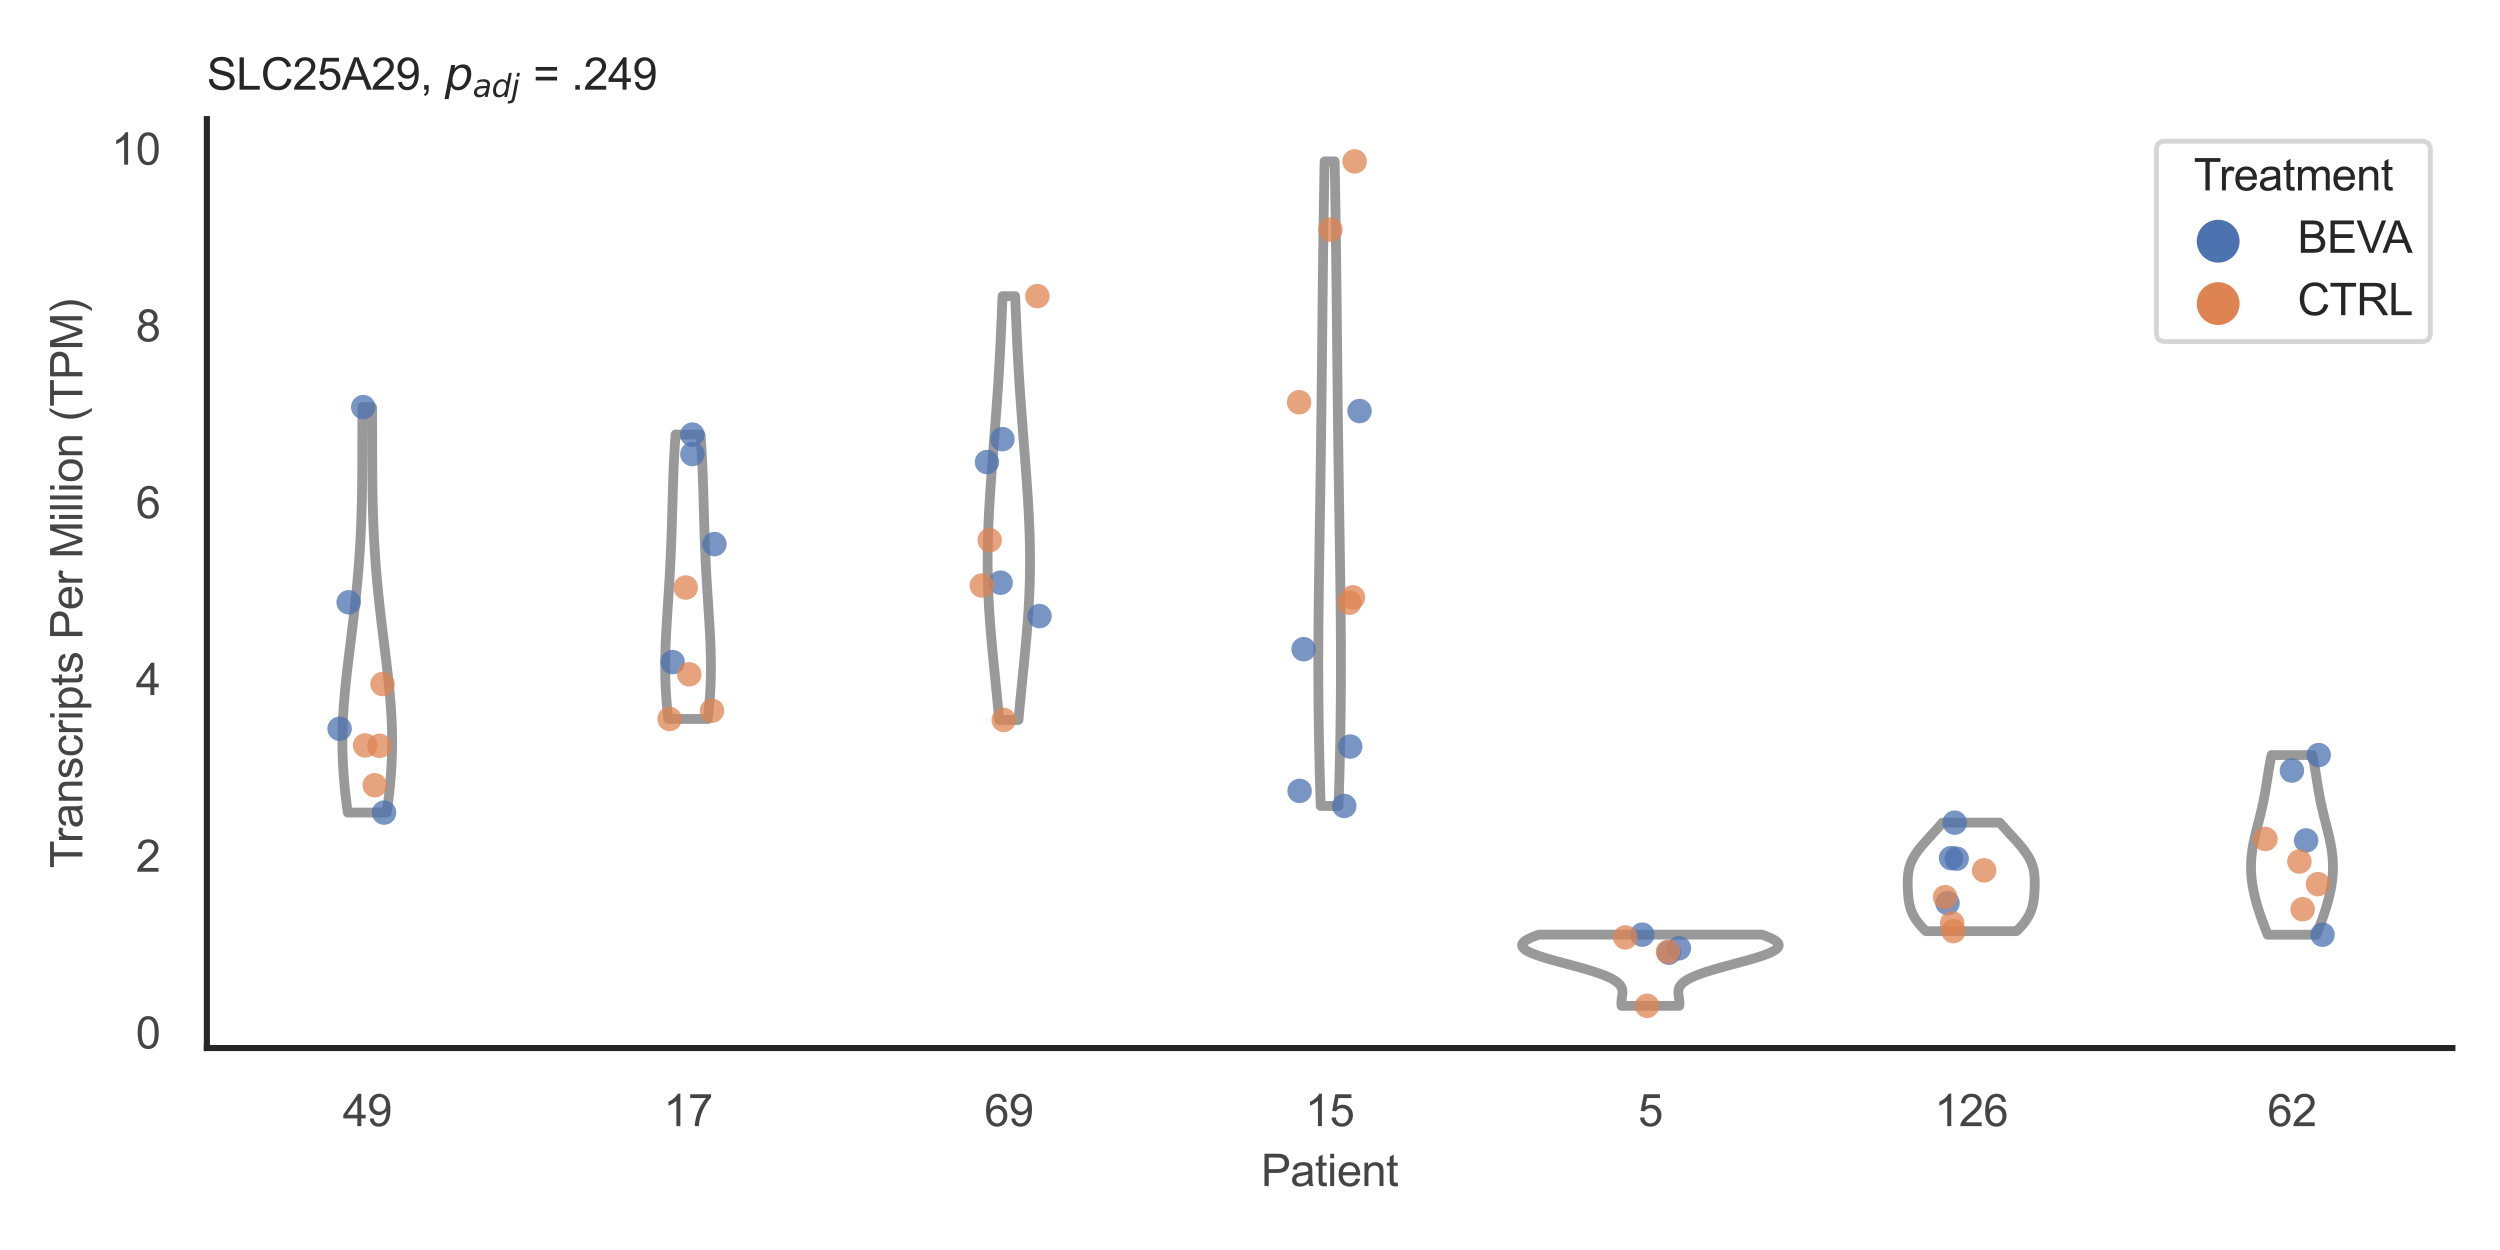 <?xml version="1.0" encoding="utf-8" standalone="no"?>
<!DOCTYPE svg PUBLIC "-//W3C//DTD SVG 1.1//EN"
  "http://www.w3.org/Graphics/SVG/1.1/DTD/svg11.dtd">
<svg xmlns:xlink="http://www.w3.org/1999/xlink" width="510.236pt" height="255.118pt" viewBox="0 0 510.236 255.118" xmlns="http://www.w3.org/2000/svg" version="1.1">
 <defs>
  <style type="text/css">*{stroke-linejoin: round; stroke-linecap: butt}</style>
 </defs>
 <g id="figure_1">
  <g id="patch_1">
   <path d="M 0 255.118 
L 510.236 255.118 
L 510.236 0 
L 0 0 
z
" style="fill: #ffffff"/>
  </g>
  <g id="axes_1">
   <g id="patch_2">
    <path d="M 42.22 213.898 
L 500.516 213.898 
L 500.516 24.32 
L 42.22 24.32 
z
" style="fill: #ffffff"/>
   </g>
   <g id="matplotlib.axis_1">
    <g id="xtick_1">
     <g id="text_1">
      <!-- 49 -->
      <g style="fill: #444444" transform="translate(69.951 229.84)scale(0.09 -0.09)">
       <defs>
        <path id="ArialMT-34" d="M 2069 0 
L 2069 1097 
L 81 1097 
L 81 1613 
L 2172 4581 
L 2631 4581 
L 2631 1613 
L 3250 1613 
L 3250 1097 
L 2631 1097 
L 2631 0 
L 2069 0 
z
M 2069 1613 
L 2069 3678 
L 634 1613 
L 2069 1613 
z
" transform="scale(0.016)"/>
        <path id="ArialMT-39" d="M 350 1059 
L 891 1109 
Q 959 728 1153 556 
Q 1347 384 1650 384 
Q 1909 384 2104 503 
Q 2300 622 2425 820 
Q 2550 1019 2634 1356 
Q 2719 1694 2719 2044 
Q 2719 2081 2716 2156 
Q 2547 1888 2255 1720 
Q 1963 1553 1622 1553 
Q 1053 1553 659 1965 
Q 266 2378 266 3053 
Q 266 3750 677 4175 
Q 1088 4600 1706 4600 
Q 2153 4600 2523 4359 
Q 2894 4119 3086 3673 
Q 3278 3228 3278 2384 
Q 3278 1506 3087 986 
Q 2897 466 2520 194 
Q 2144 -78 1638 -78 
Q 1100 -78 759 220 
Q 419 519 350 1059 
z
M 2653 3081 
Q 2653 3566 2395 3850 
Q 2138 4134 1775 4134 
Q 1400 4134 1122 3828 
Q 844 3522 844 3034 
Q 844 2597 1108 2323 
Q 1372 2050 1759 2050 
Q 2150 2050 2401 2323 
Q 2653 2597 2653 3081 
z
" transform="scale(0.016)"/>
       </defs>
       <use xlink:href="#ArialMT-34"/>
       <use xlink:href="#ArialMT-39" x="55.615"/>
      </g>
     </g>
    </g>
    <g id="xtick_2">
     <g id="text_2">
      <!-- 17 -->
      <g style="fill: #444444" transform="translate(135.421 229.84)scale(0.09 -0.09)">
       <defs>
        <path id="ArialMT-31" d="M 2384 0 
L 1822 0 
L 1822 3584 
Q 1619 3391 1289 3197 
Q 959 3003 697 2906 
L 697 3450 
Q 1169 3672 1522 3987 
Q 1875 4303 2022 4600 
L 2384 4600 
L 2384 0 
z
" transform="scale(0.016)"/>
        <path id="ArialMT-37" d="M 303 3981 
L 303 4522 
L 3269 4522 
L 3269 4084 
Q 2831 3619 2401 2847 
Q 1972 2075 1738 1259 
Q 1569 684 1522 0 
L 944 0 
Q 953 541 1156 1306 
Q 1359 2072 1739 2783 
Q 2119 3494 2547 3981 
L 303 3981 
z
" transform="scale(0.016)"/>
       </defs>
       <use xlink:href="#ArialMT-31"/>
       <use xlink:href="#ArialMT-37" x="55.615"/>
      </g>
     </g>
    </g>
    <g id="xtick_3">
     <g id="text_3">
      <!-- 69 -->
      <g style="fill: #444444" transform="translate(200.892 229.84)scale(0.09 -0.09)">
       <defs>
        <path id="ArialMT-36" d="M 3184 3459 
L 2625 3416 
Q 2550 3747 2413 3897 
Q 2184 4138 1850 4138 
Q 1581 4138 1378 3988 
Q 1113 3794 959 3422 
Q 806 3050 800 2363 
Q 1003 2672 1297 2822 
Q 1591 2972 1913 2972 
Q 2475 2972 2870 2558 
Q 3266 2144 3266 1488 
Q 3266 1056 3080 686 
Q 2894 316 2569 119 
Q 2244 -78 1831 -78 
Q 1128 -78 684 439 
Q 241 956 241 2144 
Q 241 3472 731 4075 
Q 1159 4600 1884 4600 
Q 2425 4600 2770 4297 
Q 3116 3994 3184 3459 
z
M 888 1484 
Q 888 1194 1011 928 
Q 1134 663 1356 523 
Q 1578 384 1822 384 
Q 2178 384 2434 671 
Q 2691 959 2691 1453 
Q 2691 1928 2437 2201 
Q 2184 2475 1800 2475 
Q 1419 2475 1153 2201 
Q 888 1928 888 1484 
z
" transform="scale(0.016)"/>
       </defs>
       <use xlink:href="#ArialMT-36"/>
       <use xlink:href="#ArialMT-39" x="55.615"/>
      </g>
     </g>
    </g>
    <g id="xtick_4">
     <g id="text_4">
      <!-- 15 -->
      <g style="fill: #444444" transform="translate(266.363 229.84)scale(0.09 -0.09)">
       <defs>
        <path id="ArialMT-35" d="M 266 1200 
L 856 1250 
Q 922 819 1161 601 
Q 1400 384 1738 384 
Q 2144 384 2425 690 
Q 2706 997 2706 1503 
Q 2706 1984 2436 2262 
Q 2166 2541 1728 2541 
Q 1456 2541 1237 2417 
Q 1019 2294 894 2097 
L 366 2166 
L 809 4519 
L 3088 4519 
L 3088 3981 
L 1259 3981 
L 1013 2750 
Q 1425 3038 1878 3038 
Q 2478 3038 2890 2622 
Q 3303 2206 3303 1553 
Q 3303 931 2941 478 
Q 2500 -78 1738 -78 
Q 1113 -78 717 272 
Q 322 622 266 1200 
z
" transform="scale(0.016)"/>
       </defs>
       <use xlink:href="#ArialMT-31"/>
       <use xlink:href="#ArialMT-35" x="55.615"/>
      </g>
     </g>
    </g>
    <g id="xtick_5">
     <g id="text_5">
      <!-- 5 -->
      <g style="fill: #444444" transform="translate(334.337 229.84)scale(0.09 -0.09)">
       <use xlink:href="#ArialMT-35"/>
      </g>
     </g>
    </g>
    <g id="xtick_6">
     <g id="text_6">
      <!-- 126 -->
      <g style="fill: #444444" transform="translate(394.803 229.84)scale(0.09 -0.09)">
       <defs>
        <path id="ArialMT-32" d="M 3222 541 
L 3222 0 
L 194 0 
Q 188 203 259 391 
Q 375 700 629 1000 
Q 884 1300 1366 1694 
Q 2113 2306 2375 2664 
Q 2638 3022 2638 3341 
Q 2638 3675 2398 3904 
Q 2159 4134 1775 4134 
Q 1369 4134 1125 3890 
Q 881 3647 878 3216 
L 300 3275 
Q 359 3922 746 4261 
Q 1134 4600 1788 4600 
Q 2447 4600 2831 4234 
Q 3216 3869 3216 3328 
Q 3216 3053 3103 2787 
Q 2991 2522 2730 2228 
Q 2469 1934 1863 1422 
Q 1356 997 1212 845 
Q 1069 694 975 541 
L 3222 541 
z
" transform="scale(0.016)"/>
       </defs>
       <use xlink:href="#ArialMT-31"/>
       <use xlink:href="#ArialMT-32" x="55.615"/>
       <use xlink:href="#ArialMT-36" x="111.23"/>
      </g>
     </g>
    </g>
    <g id="xtick_7">
     <g id="text_7">
      <!-- 62 -->
      <g style="fill: #444444" transform="translate(462.776 229.84)scale(0.09 -0.09)">
       <use xlink:href="#ArialMT-36"/>
       <use xlink:href="#ArialMT-32" x="55.615"/>
      </g>
     </g>
    </g>
    <g id="text_8">
     <!-- Patient -->
     <g style="fill: #444444" transform="translate(257.359 242.071)scale(0.09 -0.09)">
      <defs>
       <path id="ArialMT-50" d="M 494 0 
L 494 4581 
L 2222 4581 
Q 2678 4581 2919 4538 
Q 3256 4481 3484 4323 
Q 3713 4166 3852 3881 
Q 3991 3597 3991 3256 
Q 3991 2672 3619 2267 
Q 3247 1863 2275 1863 
L 1100 1863 
L 1100 0 
L 494 0 
z
M 1100 2403 
L 2284 2403 
Q 2872 2403 3119 2622 
Q 3366 2841 3366 3238 
Q 3366 3525 3220 3729 
Q 3075 3934 2838 4000 
Q 2684 4041 2272 4041 
L 1100 4041 
L 1100 2403 
z
" transform="scale(0.016)"/>
       <path id="ArialMT-61" d="M 2588 409 
Q 2275 144 1986 34 
Q 1697 -75 1366 -75 
Q 819 -75 525 192 
Q 231 459 231 875 
Q 231 1119 342 1320 
Q 453 1522 633 1644 
Q 813 1766 1038 1828 
Q 1203 1872 1538 1913 
Q 2219 1994 2541 2106 
Q 2544 2222 2544 2253 
Q 2544 2597 2384 2738 
Q 2169 2928 1744 2928 
Q 1347 2928 1158 2789 
Q 969 2650 878 2297 
L 328 2372 
Q 403 2725 575 2942 
Q 747 3159 1072 3276 
Q 1397 3394 1825 3394 
Q 2250 3394 2515 3294 
Q 2781 3194 2906 3042 
Q 3031 2891 3081 2659 
Q 3109 2516 3109 2141 
L 3109 1391 
Q 3109 606 3145 398 
Q 3181 191 3288 0 
L 2700 0 
Q 2613 175 2588 409 
z
M 2541 1666 
Q 2234 1541 1622 1453 
Q 1275 1403 1131 1340 
Q 988 1278 909 1158 
Q 831 1038 831 891 
Q 831 666 1001 516 
Q 1172 366 1500 366 
Q 1825 366 2078 508 
Q 2331 650 2450 897 
Q 2541 1088 2541 1459 
L 2541 1666 
z
" transform="scale(0.016)"/>
       <path id="ArialMT-74" d="M 1650 503 
L 1731 6 
Q 1494 -44 1306 -44 
Q 1000 -44 831 53 
Q 663 150 594 308 
Q 525 466 525 972 
L 525 2881 
L 113 2881 
L 113 3319 
L 525 3319 
L 525 4141 
L 1084 4478 
L 1084 3319 
L 1650 3319 
L 1650 2881 
L 1084 2881 
L 1084 941 
Q 1084 700 1114 631 
Q 1144 563 1211 522 
Q 1278 481 1403 481 
Q 1497 481 1650 503 
z
" transform="scale(0.016)"/>
       <path id="ArialMT-69" d="M 425 3934 
L 425 4581 
L 988 4581 
L 988 3934 
L 425 3934 
z
M 425 0 
L 425 3319 
L 988 3319 
L 988 0 
L 425 0 
z
" transform="scale(0.016)"/>
       <path id="ArialMT-65" d="M 2694 1069 
L 3275 997 
Q 3138 488 2766 206 
Q 2394 -75 1816 -75 
Q 1088 -75 661 373 
Q 234 822 234 1631 
Q 234 2469 665 2931 
Q 1097 3394 1784 3394 
Q 2450 3394 2872 2941 
Q 3294 2488 3294 1666 
Q 3294 1616 3291 1516 
L 816 1516 
Q 847 969 1125 678 
Q 1403 388 1819 388 
Q 2128 388 2347 550 
Q 2566 713 2694 1069 
z
M 847 1978 
L 2700 1978 
Q 2663 2397 2488 2606 
Q 2219 2931 1791 2931 
Q 1403 2931 1139 2672 
Q 875 2413 847 1978 
z
" transform="scale(0.016)"/>
       <path id="ArialMT-6e" d="M 422 0 
L 422 3319 
L 928 3319 
L 928 2847 
Q 1294 3394 1984 3394 
Q 2284 3394 2536 3286 
Q 2788 3178 2913 3003 
Q 3038 2828 3088 2588 
Q 3119 2431 3119 2041 
L 3119 0 
L 2556 0 
L 2556 2019 
Q 2556 2363 2490 2533 
Q 2425 2703 2258 2804 
Q 2091 2906 1866 2906 
Q 1506 2906 1245 2678 
Q 984 2450 984 1813 
L 984 0 
L 422 0 
z
" transform="scale(0.016)"/>
      </defs>
      <use xlink:href="#ArialMT-50"/>
      <use xlink:href="#ArialMT-61" x="66.699"/>
      <use xlink:href="#ArialMT-74" x="122.314"/>
      <use xlink:href="#ArialMT-69" x="150.098"/>
      <use xlink:href="#ArialMT-65" x="172.314"/>
      <use xlink:href="#ArialMT-6e" x="227.93"/>
      <use xlink:href="#ArialMT-74" x="283.545"/>
     </g>
    </g>
   </g>
   <g id="matplotlib.axis_2">
    <g id="ytick_1">
     <g id="text_9">
      <!-- 0 -->
      <g style="fill: #444444" transform="translate(27.715 213.995)scale(0.09 -0.09)">
       <defs>
        <path id="ArialMT-30" d="M 266 2259 
Q 266 3072 433 3567 
Q 600 4063 929 4331 
Q 1259 4600 1759 4600 
Q 2128 4600 2406 4451 
Q 2684 4303 2865 4023 
Q 3047 3744 3150 3342 
Q 3253 2941 3253 2259 
Q 3253 1453 3087 958 
Q 2922 463 2592 192 
Q 2263 -78 1759 -78 
Q 1097 -78 719 397 
Q 266 969 266 2259 
z
M 844 2259 
Q 844 1131 1108 757 
Q 1372 384 1759 384 
Q 2147 384 2411 759 
Q 2675 1134 2675 2259 
Q 2675 3391 2411 3762 
Q 2147 4134 1753 4134 
Q 1366 4134 1134 3806 
Q 844 3388 844 2259 
z
" transform="scale(0.016)"/>
       </defs>
       <use xlink:href="#ArialMT-30"/>
      </g>
     </g>
    </g>
    <g id="ytick_2">
     <g id="text_10">
      <!-- 2 -->
      <g style="fill: #444444" transform="translate(27.715 177.918)scale(0.09 -0.09)">
       <use xlink:href="#ArialMT-32"/>
      </g>
     </g>
    </g>
    <g id="ytick_3">
     <g id="text_11">
      <!-- 4 -->
      <g style="fill: #444444" transform="translate(27.715 141.841)scale(0.09 -0.09)">
       <use xlink:href="#ArialMT-34"/>
      </g>
     </g>
    </g>
    <g id="ytick_4">
     <g id="text_12">
      <!-- 6 -->
      <g style="fill: #444444" transform="translate(27.715 105.764)scale(0.09 -0.09)">
       <use xlink:href="#ArialMT-36"/>
      </g>
     </g>
    </g>
    <g id="ytick_5">
     <g id="text_13">
      <!-- 8 -->
      <g style="fill: #444444" transform="translate(27.715 69.687)scale(0.09 -0.09)">
       <defs>
        <path id="ArialMT-38" d="M 1131 2484 
Q 781 2613 612 2850 
Q 444 3088 444 3419 
Q 444 3919 803 4259 
Q 1163 4600 1759 4600 
Q 2359 4600 2725 4251 
Q 3091 3903 3091 3403 
Q 3091 3084 2923 2848 
Q 2756 2613 2416 2484 
Q 2838 2347 3058 2040 
Q 3278 1734 3278 1309 
Q 3278 722 2862 322 
Q 2447 -78 1769 -78 
Q 1091 -78 675 323 
Q 259 725 259 1325 
Q 259 1772 486 2073 
Q 713 2375 1131 2484 
z
M 1019 3438 
Q 1019 3113 1228 2906 
Q 1438 2700 1772 2700 
Q 2097 2700 2305 2904 
Q 2513 3109 2513 3406 
Q 2513 3716 2298 3927 
Q 2084 4138 1766 4138 
Q 1444 4138 1231 3931 
Q 1019 3725 1019 3438 
z
M 838 1322 
Q 838 1081 952 856 
Q 1066 631 1291 507 
Q 1516 384 1775 384 
Q 2178 384 2440 643 
Q 2703 903 2703 1303 
Q 2703 1709 2433 1975 
Q 2163 2241 1756 2241 
Q 1359 2241 1098 1978 
Q 838 1716 838 1322 
z
" transform="scale(0.016)"/>
       </defs>
       <use xlink:href="#ArialMT-38"/>
      </g>
     </g>
    </g>
    <g id="ytick_6">
     <g id="text_14">
      <!-- 10 -->
      <g style="fill: #444444" transform="translate(22.71 33.61)scale(0.09 -0.09)">
       <use xlink:href="#ArialMT-31"/>
       <use xlink:href="#ArialMT-30" x="55.615"/>
      </g>
     </g>
    </g>
    <g id="text_15">
     <!-- Transcripts Per Million (TPM) -->
     <g style="fill: #444444" transform="translate(16.816 177.194)rotate(-90)scale(0.09 -0.09)">
      <defs>
       <path id="ArialMT-54" d="M 1659 0 
L 1659 4041 
L 150 4041 
L 150 4581 
L 3781 4581 
L 3781 4041 
L 2266 4041 
L 2266 0 
L 1659 0 
z
" transform="scale(0.016)"/>
       <path id="ArialMT-72" d="M 416 0 
L 416 3319 
L 922 3319 
L 922 2816 
Q 1116 3169 1280 3281 
Q 1444 3394 1641 3394 
Q 1925 3394 2219 3213 
L 2025 2691 
Q 1819 2813 1613 2813 
Q 1428 2813 1281 2702 
Q 1134 2591 1072 2394 
Q 978 2094 978 1738 
L 978 0 
L 416 0 
z
" transform="scale(0.016)"/>
       <path id="ArialMT-73" d="M 197 991 
L 753 1078 
Q 800 744 1014 566 
Q 1228 388 1613 388 
Q 2000 388 2187 545 
Q 2375 703 2375 916 
Q 2375 1106 2209 1216 
Q 2094 1291 1634 1406 
Q 1016 1563 777 1677 
Q 538 1791 414 1992 
Q 291 2194 291 2438 
Q 291 2659 392 2848 
Q 494 3038 669 3163 
Q 800 3259 1026 3326 
Q 1253 3394 1513 3394 
Q 1903 3394 2198 3281 
Q 2494 3169 2634 2976 
Q 2775 2784 2828 2463 
L 2278 2388 
Q 2241 2644 2061 2787 
Q 1881 2931 1553 2931 
Q 1166 2931 1000 2803 
Q 834 2675 834 2503 
Q 834 2394 903 2306 
Q 972 2216 1119 2156 
Q 1203 2125 1616 2013 
Q 2213 1853 2448 1751 
Q 2684 1650 2818 1456 
Q 2953 1263 2953 975 
Q 2953 694 2789 445 
Q 2625 197 2315 61 
Q 2006 -75 1616 -75 
Q 969 -75 630 194 
Q 291 463 197 991 
z
" transform="scale(0.016)"/>
       <path id="ArialMT-63" d="M 2588 1216 
L 3141 1144 
Q 3050 572 2676 248 
Q 2303 -75 1759 -75 
Q 1078 -75 664 370 
Q 250 816 250 1647 
Q 250 2184 428 2587 
Q 606 2991 970 3192 
Q 1334 3394 1763 3394 
Q 2303 3394 2647 3120 
Q 2991 2847 3088 2344 
L 2541 2259 
Q 2463 2594 2264 2762 
Q 2066 2931 1784 2931 
Q 1359 2931 1093 2626 
Q 828 2322 828 1663 
Q 828 994 1084 691 
Q 1341 388 1753 388 
Q 2084 388 2306 591 
Q 2528 794 2588 1216 
z
" transform="scale(0.016)"/>
       <path id="ArialMT-70" d="M 422 -1272 
L 422 3319 
L 934 3319 
L 934 2888 
Q 1116 3141 1344 3267 
Q 1572 3394 1897 3394 
Q 2322 3394 2647 3175 
Q 2972 2956 3137 2557 
Q 3303 2159 3303 1684 
Q 3303 1175 3120 767 
Q 2938 359 2589 142 
Q 2241 -75 1856 -75 
Q 1575 -75 1351 44 
Q 1128 163 984 344 
L 984 -1272 
L 422 -1272 
z
M 931 1641 
Q 931 1000 1190 694 
Q 1450 388 1819 388 
Q 2194 388 2461 705 
Q 2728 1022 2728 1688 
Q 2728 2322 2467 2637 
Q 2206 2953 1844 2953 
Q 1484 2953 1207 2617 
Q 931 2281 931 1641 
z
" transform="scale(0.016)"/>
       <path id="ArialMT-20" transform="scale(0.016)"/>
       <path id="ArialMT-4d" d="M 475 0 
L 475 4581 
L 1388 4581 
L 2472 1338 
Q 2622 884 2691 659 
Q 2769 909 2934 1394 
L 4031 4581 
L 4847 4581 
L 4847 0 
L 4263 0 
L 4263 3834 
L 2931 0 
L 2384 0 
L 1059 3900 
L 1059 0 
L 475 0 
z
" transform="scale(0.016)"/>
       <path id="ArialMT-6c" d="M 409 0 
L 409 4581 
L 972 4581 
L 972 0 
L 409 0 
z
" transform="scale(0.016)"/>
       <path id="ArialMT-6f" d="M 213 1659 
Q 213 2581 725 3025 
Q 1153 3394 1769 3394 
Q 2453 3394 2887 2945 
Q 3322 2497 3322 1706 
Q 3322 1066 3130 698 
Q 2938 331 2570 128 
Q 2203 -75 1769 -75 
Q 1072 -75 642 372 
Q 213 819 213 1659 
z
M 791 1659 
Q 791 1022 1069 705 
Q 1347 388 1769 388 
Q 2188 388 2466 706 
Q 2744 1025 2744 1678 
Q 2744 2294 2464 2611 
Q 2184 2928 1769 2928 
Q 1347 2928 1069 2612 
Q 791 2297 791 1659 
z
" transform="scale(0.016)"/>
       <path id="ArialMT-28" d="M 1497 -1347 
Q 1031 -759 709 28 
Q 388 816 388 1659 
Q 388 2403 628 3084 
Q 909 3875 1497 4659 
L 1900 4659 
Q 1522 4009 1400 3731 
Q 1209 3300 1100 2831 
Q 966 2247 966 1656 
Q 966 153 1900 -1347 
L 1497 -1347 
z
" transform="scale(0.016)"/>
       <path id="ArialMT-29" d="M 791 -1347 
L 388 -1347 
Q 1322 153 1322 1656 
Q 1322 2244 1188 2822 
Q 1081 3291 891 3722 
Q 769 4003 388 4659 
L 791 4659 
Q 1378 3875 1659 3084 
Q 1900 2403 1900 1659 
Q 1900 816 1576 28 
Q 1253 -759 791 -1347 
z
" transform="scale(0.016)"/>
      </defs>
      <use xlink:href="#ArialMT-54"/>
      <use xlink:href="#ArialMT-72" x="57.334"/>
      <use xlink:href="#ArialMT-61" x="90.635"/>
      <use xlink:href="#ArialMT-6e" x="146.25"/>
      <use xlink:href="#ArialMT-73" x="201.865"/>
      <use xlink:href="#ArialMT-63" x="251.865"/>
      <use xlink:href="#ArialMT-72" x="301.865"/>
      <use xlink:href="#ArialMT-69" x="335.166"/>
      <use xlink:href="#ArialMT-70" x="357.383"/>
      <use xlink:href="#ArialMT-74" x="412.998"/>
      <use xlink:href="#ArialMT-73" x="440.781"/>
      <use xlink:href="#ArialMT-20" x="490.781"/>
      <use xlink:href="#ArialMT-50" x="518.564"/>
      <use xlink:href="#ArialMT-65" x="585.264"/>
      <use xlink:href="#ArialMT-72" x="640.879"/>
      <use xlink:href="#ArialMT-20" x="674.18"/>
      <use xlink:href="#ArialMT-4d" x="701.963"/>
      <use xlink:href="#ArialMT-69" x="785.264"/>
      <use xlink:href="#ArialMT-6c" x="807.48"/>
      <use xlink:href="#ArialMT-6c" x="829.697"/>
      <use xlink:href="#ArialMT-69" x="851.914"/>
      <use xlink:href="#ArialMT-6f" x="874.131"/>
      <use xlink:href="#ArialMT-6e" x="929.746"/>
      <use xlink:href="#ArialMT-20" x="985.361"/>
      <use xlink:href="#ArialMT-28" x="1013.145"/>
      <use xlink:href="#ArialMT-54" x="1046.445"/>
      <use xlink:href="#ArialMT-50" x="1107.529"/>
      <use xlink:href="#ArialMT-4d" x="1174.229"/>
      <use xlink:href="#ArialMT-29" x="1257.529"/>
     </g>
    </g>
   </g>
   <g id="PolyCollection_1">
    <defs>
     <path id="m63437ed58f" d="M 78.938 -89.271 
L 70.972 -89.271 
L 70.86 -90.107 
L 70.752 -90.943 
L 70.649 -91.779 
L 70.551 -92.615 
L 70.458 -93.451 
L 70.371 -94.287 
L 70.29 -95.123 
L 70.216 -95.959 
L 70.148 -96.795 
L 70.088 -97.63 
L 70.035 -98.466 
L 69.99 -99.302 
L 69.952 -100.138 
L 69.922 -100.974 
L 69.9 -101.81 
L 69.885 -102.646 
L 69.879 -103.482 
L 69.881 -104.318 
L 69.89 -105.154 
L 69.906 -105.99 
L 69.931 -106.826 
L 69.962 -107.662 
L 70 -108.497 
L 70.046 -109.333 
L 70.097 -110.169 
L 70.155 -111.005 
L 70.218 -111.841 
L 70.287 -112.677 
L 70.36 -113.513 
L 70.439 -114.349 
L 70.522 -115.185 
L 70.608 -116.021 
L 70.698 -116.857 
L 70.791 -117.693 
L 70.886 -118.529 
L 70.984 -119.364 
L 71.084 -120.2 
L 71.185 -121.036 
L 71.287 -121.872 
L 71.39 -122.708 
L 71.493 -123.544 
L 71.597 -124.38 
L 71.7 -125.216 
L 71.803 -126.052 
L 71.905 -126.888 
L 72.005 -127.724 
L 72.105 -128.56 
L 72.203 -129.396 
L 72.299 -130.231 
L 72.393 -131.067 
L 72.485 -131.903 
L 72.575 -132.739 
L 72.662 -133.575 
L 72.747 -134.411 
L 72.829 -135.247 
L 72.909 -136.083 
L 72.985 -136.919 
L 73.059 -137.755 
L 73.129 -138.591 
L 73.196 -139.427 
L 73.261 -140.263 
L 73.322 -141.098 
L 73.379 -141.934 
L 73.434 -142.77 
L 73.485 -143.606 
L 73.533 -144.442 
L 73.578 -145.278 
L 73.62 -146.114 
L 73.659 -146.95 
L 73.694 -147.786 
L 73.727 -148.622 
L 73.756 -149.458 
L 73.783 -150.294 
L 73.807 -151.13 
L 73.829 -151.965 
L 73.848 -152.801 
L 73.864 -153.637 
L 73.879 -154.473 
L 73.891 -155.309 
L 73.902 -156.145 
L 73.91 -156.981 
L 73.917 -157.817 
L 73.923 -158.653 
L 73.928 -159.489 
L 73.932 -160.325 
L 73.935 -161.161 
L 73.937 -161.997 
L 73.939 -162.832 
L 73.94 -163.668 
L 73.942 -164.504 
L 73.944 -165.34 
L 73.946 -166.176 
L 73.949 -167.012 
L 73.952 -167.848 
L 73.956 -168.684 
L 73.96 -169.52 
L 73.966 -170.356 
L 73.973 -171.192 
L 73.981 -172.028 
L 75.93 -172.028 
L 75.93 -172.028 
L 75.938 -171.192 
L 75.945 -170.356 
L 75.951 -169.52 
L 75.955 -168.684 
L 75.959 -167.848 
L 75.962 -167.012 
L 75.965 -166.176 
L 75.967 -165.34 
L 75.969 -164.504 
L 75.97 -163.668 
L 75.972 -162.832 
L 75.974 -161.997 
L 75.976 -161.161 
L 75.979 -160.325 
L 75.983 -159.489 
L 75.988 -158.653 
L 75.993 -157.817 
L 76.001 -156.981 
L 76.009 -156.145 
L 76.02 -155.309 
L 76.032 -154.473 
L 76.047 -153.637 
L 76.063 -152.801 
L 76.082 -151.965 
L 76.104 -151.13 
L 76.128 -150.294 
L 76.154 -149.458 
L 76.184 -148.622 
L 76.217 -147.786 
L 76.252 -146.95 
L 76.291 -146.114 
L 76.333 -145.278 
L 76.378 -144.442 
L 76.426 -143.606 
L 76.477 -142.77 
L 76.532 -141.934 
L 76.589 -141.098 
L 76.65 -140.263 
L 76.715 -139.427 
L 76.782 -138.591 
L 76.852 -137.755 
L 76.926 -136.919 
L 77.002 -136.083 
L 77.082 -135.247 
L 77.164 -134.411 
L 77.249 -133.575 
L 77.336 -132.739 
L 77.426 -131.903 
L 77.518 -131.067 
L 77.612 -130.231 
L 77.708 -129.396 
L 77.806 -128.56 
L 77.906 -127.724 
L 78.006 -126.888 
L 78.108 -126.052 
L 78.211 -125.216 
L 78.314 -124.38 
L 78.417 -123.544 
L 78.521 -122.708 
L 78.624 -121.872 
L 78.726 -121.036 
L 78.827 -120.2 
L 78.927 -119.364 
L 79.024 -118.529 
L 79.12 -117.693 
L 79.213 -116.857 
L 79.303 -116.021 
L 79.389 -115.185 
L 79.472 -114.349 
L 79.55 -113.513 
L 79.624 -112.677 
L 79.693 -111.841 
L 79.756 -111.005 
L 79.814 -110.169 
L 79.865 -109.333 
L 79.91 -108.497 
L 79.949 -107.662 
L 79.98 -106.826 
L 80.004 -105.99 
L 80.021 -105.154 
L 80.03 -104.318 
L 80.032 -103.482 
L 80.025 -102.646 
L 80.011 -101.81 
L 79.989 -100.974 
L 79.959 -100.138 
L 79.921 -99.302 
L 79.876 -98.466 
L 79.823 -97.63 
L 79.763 -96.795 
L 79.695 -95.959 
L 79.621 -95.123 
L 79.54 -94.287 
L 79.453 -93.451 
L 79.36 -92.615 
L 79.262 -91.779 
L 79.159 -90.943 
L 79.051 -90.107 
L 78.938 -89.271 
z
" style="stroke: #999999; stroke-width: 2"/>
    </defs>
    <g clip-path="url(#p7545b0ec00)">
     <use xlink:href="#m63437ed58f" x="0" y="255.118" style="fill: #ffffff; stroke: #999999; stroke-width: 2"/>
    </g>
   </g>
   <g id="PolyCollection_2">
    <defs>
     <path id="m61e0f7822c" d="M 144.452 -108.379 
L 136.401 -108.379 
L 136.333 -108.965 
L 136.269 -109.551 
L 136.208 -110.138 
L 136.15 -110.724 
L 136.097 -111.31 
L 136.047 -111.896 
L 136.002 -112.483 
L 135.96 -113.069 
L 135.922 -113.655 
L 135.889 -114.242 
L 135.859 -114.828 
L 135.834 -115.414 
L 135.812 -116.001 
L 135.795 -116.587 
L 135.781 -117.173 
L 135.771 -117.759 
L 135.765 -118.346 
L 135.763 -118.932 
L 135.764 -119.518 
L 135.768 -120.105 
L 135.776 -120.691 
L 135.787 -121.277 
L 135.801 -121.863 
L 135.817 -122.45 
L 135.836 -123.036 
L 135.858 -123.622 
L 135.882 -124.209 
L 135.908 -124.795 
L 135.936 -125.381 
L 135.966 -125.968 
L 135.997 -126.554 
L 136.03 -127.14 
L 136.063 -127.726 
L 136.098 -128.313 
L 136.134 -128.899 
L 136.171 -129.485 
L 136.208 -130.072 
L 136.245 -130.658 
L 136.283 -131.244 
L 136.321 -131.83 
L 136.359 -132.417 
L 136.397 -133.003 
L 136.434 -133.589 
L 136.471 -134.176 
L 136.508 -134.762 
L 136.545 -135.348 
L 136.58 -135.935 
L 136.615 -136.521 
L 136.649 -137.107 
L 136.683 -137.693 
L 136.715 -138.28 
L 136.747 -138.866 
L 136.778 -139.452 
L 136.808 -140.039 
L 136.837 -140.625 
L 136.865 -141.211 
L 136.892 -141.797 
L 136.918 -142.384 
L 136.943 -142.97 
L 136.967 -143.556 
L 136.99 -144.143 
L 137.012 -144.729 
L 137.034 -145.315 
L 137.054 -145.902 
L 137.074 -146.488 
L 137.093 -147.074 
L 137.112 -147.66 
L 137.13 -148.247 
L 137.147 -148.833 
L 137.165 -149.419 
L 137.181 -150.006 
L 137.198 -150.592 
L 137.214 -151.178 
L 137.23 -151.764 
L 137.246 -152.351 
L 137.263 -152.937 
L 137.279 -153.523 
L 137.296 -154.11 
L 137.313 -154.696 
L 137.331 -155.282 
L 137.35 -155.868 
L 137.369 -156.455 
L 137.389 -157.041 
L 137.409 -157.627 
L 137.431 -158.214 
L 137.454 -158.8 
L 137.478 -159.386 
L 137.503 -159.973 
L 137.53 -160.559 
L 137.558 -161.145 
L 137.587 -161.731 
L 137.618 -162.318 
L 137.65 -162.904 
L 137.684 -163.49 
L 137.719 -164.077 
L 137.756 -164.663 
L 137.794 -165.249 
L 137.835 -165.835 
L 137.876 -166.422 
L 142.976 -166.422 
L 142.976 -166.422 
L 143.018 -165.835 
L 143.058 -165.249 
L 143.097 -164.663 
L 143.134 -164.077 
L 143.169 -163.49 
L 143.203 -162.904 
L 143.235 -162.318 
L 143.266 -161.731 
L 143.295 -161.145 
L 143.323 -160.559 
L 143.35 -159.973 
L 143.375 -159.386 
L 143.399 -158.8 
L 143.422 -158.214 
L 143.443 -157.627 
L 143.464 -157.041 
L 143.484 -156.455 
L 143.503 -155.868 
L 143.521 -155.282 
L 143.539 -154.696 
L 143.556 -154.11 
L 143.573 -153.523 
L 143.59 -152.937 
L 143.606 -152.351 
L 143.622 -151.764 
L 143.639 -151.178 
L 143.655 -150.592 
L 143.671 -150.006 
L 143.688 -149.419 
L 143.705 -148.833 
L 143.723 -148.247 
L 143.741 -147.66 
L 143.759 -147.074 
L 143.778 -146.488 
L 143.798 -145.902 
L 143.819 -145.315 
L 143.84 -144.729 
L 143.863 -144.143 
L 143.886 -143.556 
L 143.91 -142.97 
L 143.935 -142.384 
L 143.961 -141.797 
L 143.988 -141.211 
L 144.016 -140.625 
L 144.045 -140.039 
L 144.075 -139.452 
L 144.105 -138.866 
L 144.137 -138.28 
L 144.17 -137.693 
L 144.203 -137.107 
L 144.237 -136.521 
L 144.272 -135.935 
L 144.308 -135.348 
L 144.344 -134.762 
L 144.381 -134.176 
L 144.418 -133.589 
L 144.456 -133.003 
L 144.494 -132.417 
L 144.532 -131.83 
L 144.57 -131.244 
L 144.607 -130.658 
L 144.645 -130.072 
L 144.682 -129.485 
L 144.718 -128.899 
L 144.754 -128.313 
L 144.789 -127.726 
L 144.823 -127.14 
L 144.856 -126.554 
L 144.887 -125.968 
L 144.917 -125.381 
L 144.945 -124.795 
L 144.971 -124.209 
L 144.995 -123.622 
L 145.016 -123.036 
L 145.035 -122.45 
L 145.052 -121.863 
L 145.066 -121.277 
L 145.077 -120.691 
L 145.084 -120.105 
L 145.089 -119.518 
L 145.09 -118.932 
L 145.087 -118.346 
L 145.081 -117.759 
L 145.071 -117.173 
L 145.058 -116.587 
L 145.04 -116.001 
L 145.019 -115.414 
L 144.993 -114.828 
L 144.964 -114.242 
L 144.93 -113.655 
L 144.893 -113.069 
L 144.851 -112.483 
L 144.805 -111.896 
L 144.756 -111.31 
L 144.702 -110.724 
L 144.645 -110.138 
L 144.584 -109.551 
L 144.52 -108.965 
L 144.452 -108.379 
z
" style="stroke: #999999; stroke-width: 2"/>
    </defs>
    <g clip-path="url(#p7545b0ec00)">
     <use xlink:href="#m61e0f7822c" x="0" y="255.118" style="fill: #ffffff; stroke: #999999; stroke-width: 2"/>
    </g>
   </g>
   <g id="PolyCollection_3">
    <defs>
     <path id="m7c14efdf69" d="M 207.861 -108.182 
L 203.933 -108.182 
L 203.853 -109.055 
L 203.771 -109.929 
L 203.688 -110.803 
L 203.604 -111.676 
L 203.519 -112.55 
L 203.433 -113.424 
L 203.347 -114.298 
L 203.26 -115.171 
L 203.172 -116.045 
L 203.085 -116.919 
L 202.998 -117.792 
L 202.91 -118.666 
L 202.824 -119.54 
L 202.738 -120.413 
L 202.653 -121.287 
L 202.57 -122.161 
L 202.488 -123.035 
L 202.408 -123.908 
L 202.331 -124.782 
L 202.255 -125.656 
L 202.183 -126.529 
L 202.113 -127.403 
L 202.047 -128.277 
L 201.984 -129.15 
L 201.925 -130.024 
L 201.87 -130.898 
L 201.819 -131.771 
L 201.773 -132.645 
L 201.731 -133.519 
L 201.693 -134.393 
L 201.661 -135.266 
L 201.633 -136.14 
L 201.611 -137.014 
L 201.593 -137.887 
L 201.58 -138.761 
L 201.573 -139.635 
L 201.57 -140.508 
L 201.572 -141.382 
L 201.579 -142.256 
L 201.59 -143.129 
L 201.606 -144.003 
L 201.627 -144.877 
L 201.651 -145.751 
L 201.68 -146.624 
L 201.712 -147.498 
L 201.748 -148.372 
L 201.788 -149.245 
L 201.83 -150.119 
L 201.876 -150.993 
L 201.925 -151.866 
L 201.976 -152.74 
L 202.03 -153.614 
L 202.086 -154.487 
L 202.144 -155.361 
L 202.204 -156.235 
L 202.265 -157.109 
L 202.328 -157.982 
L 202.392 -158.856 
L 202.457 -159.73 
L 202.523 -160.603 
L 202.59 -161.477 
L 202.658 -162.351 
L 202.725 -163.224 
L 202.793 -164.098 
L 202.862 -164.972 
L 202.93 -165.845 
L 202.997 -166.719 
L 203.065 -167.593 
L 203.132 -168.467 
L 203.198 -169.34 
L 203.264 -170.214 
L 203.329 -171.088 
L 203.392 -171.961 
L 203.455 -172.835 
L 203.517 -173.709 
L 203.577 -174.582 
L 203.636 -175.456 
L 203.693 -176.33 
L 203.749 -177.203 
L 203.804 -178.077 
L 203.857 -178.951 
L 203.909 -179.825 
L 203.959 -180.698 
L 204.008 -181.572 
L 204.055 -182.446 
L 204.101 -183.319 
L 204.145 -184.193 
L 204.189 -185.067 
L 204.231 -185.94 
L 204.272 -186.814 
L 204.312 -187.688 
L 204.351 -188.562 
L 204.389 -189.435 
L 204.427 -190.309 
L 204.464 -191.183 
L 204.5 -192.056 
L 204.536 -192.93 
L 204.572 -193.804 
L 204.607 -194.677 
L 207.187 -194.677 
L 207.187 -194.677 
L 207.223 -193.804 
L 207.258 -192.93 
L 207.294 -192.056 
L 207.331 -191.183 
L 207.368 -190.309 
L 207.405 -189.435 
L 207.444 -188.562 
L 207.483 -187.688 
L 207.523 -186.814 
L 207.564 -185.94 
L 207.606 -185.067 
L 207.649 -184.193 
L 207.694 -183.319 
L 207.74 -182.446 
L 207.787 -181.572 
L 207.835 -180.698 
L 207.886 -179.825 
L 207.937 -178.951 
L 207.99 -178.077 
L 208.045 -177.203 
L 208.101 -176.33 
L 208.159 -175.456 
L 208.218 -174.582 
L 208.278 -173.709 
L 208.339 -172.835 
L 208.402 -171.961 
L 208.466 -171.088 
L 208.531 -170.214 
L 208.596 -169.34 
L 208.663 -168.467 
L 208.73 -167.593 
L 208.797 -166.719 
L 208.865 -165.845 
L 208.933 -164.972 
L 209.001 -164.098 
L 209.069 -163.224 
L 209.137 -162.351 
L 209.204 -161.477 
L 209.271 -160.603 
L 209.337 -159.73 
L 209.402 -158.856 
L 209.467 -157.982 
L 209.529 -157.109 
L 209.591 -156.235 
L 209.651 -155.361 
L 209.709 -154.487 
L 209.765 -153.614 
L 209.818 -152.74 
L 209.87 -151.866 
L 209.918 -150.993 
L 209.964 -150.119 
L 210.007 -149.245 
L 210.046 -148.372 
L 210.082 -147.498 
L 210.115 -146.624 
L 210.143 -145.751 
L 210.168 -144.877 
L 210.188 -144.003 
L 210.204 -143.129 
L 210.216 -142.256 
L 210.222 -141.382 
L 210.225 -140.508 
L 210.222 -139.635 
L 210.214 -138.761 
L 210.201 -137.887 
L 210.184 -137.014 
L 210.161 -136.14 
L 210.134 -135.266 
L 210.101 -134.393 
L 210.064 -133.519 
L 210.022 -132.645 
L 209.975 -131.771 
L 209.925 -130.898 
L 209.87 -130.024 
L 209.811 -129.15 
L 209.748 -128.277 
L 209.681 -127.403 
L 209.612 -126.529 
L 209.539 -125.656 
L 209.464 -124.782 
L 209.386 -123.908 
L 209.306 -123.035 
L 209.224 -122.161 
L 209.141 -121.287 
L 209.056 -120.413 
L 208.971 -119.54 
L 208.884 -118.666 
L 208.797 -117.792 
L 208.709 -116.919 
L 208.622 -116.045 
L 208.535 -115.171 
L 208.448 -114.298 
L 208.361 -113.424 
L 208.275 -112.55 
L 208.19 -111.676 
L 208.106 -110.803 
L 208.023 -109.929 
L 207.942 -109.055 
L 207.861 -108.182 
z
" style="stroke: #999999; stroke-width: 2"/>
    </defs>
    <g clip-path="url(#p7545b0ec00)">
     <use xlink:href="#m7c14efdf69" x="0" y="255.118" style="fill: #ffffff; stroke: #999999; stroke-width: 2"/>
    </g>
   </g>
   <g id="PolyCollection_4">
    <defs>
     <path id="mdccb643243" d="M 273.186 -90.627 
L 269.55 -90.627 
L 269.507 -91.956 
L 269.466 -93.285 
L 269.427 -94.614 
L 269.389 -95.943 
L 269.353 -97.271 
L 269.319 -98.6 
L 269.287 -99.929 
L 269.257 -101.258 
L 269.228 -102.587 
L 269.203 -103.916 
L 269.179 -105.244 
L 269.157 -106.573 
L 269.138 -107.902 
L 269.121 -109.231 
L 269.106 -110.56 
L 269.093 -111.888 
L 269.082 -113.217 
L 269.074 -114.546 
L 269.068 -115.875 
L 269.063 -117.204 
L 269.061 -118.533 
L 269.061 -119.861 
L 269.063 -121.19 
L 269.066 -122.519 
L 269.071 -123.848 
L 269.078 -125.177 
L 269.086 -126.506 
L 269.096 -127.834 
L 269.108 -129.163 
L 269.12 -130.492 
L 269.134 -131.821 
L 269.149 -133.15 
L 269.165 -134.478 
L 269.182 -135.807 
L 269.2 -137.136 
L 269.218 -138.465 
L 269.237 -139.794 
L 269.256 -141.123 
L 269.276 -142.451 
L 269.297 -143.78 
L 269.317 -145.109 
L 269.338 -146.438 
L 269.359 -147.767 
L 269.38 -149.096 
L 269.401 -150.424 
L 269.421 -151.753 
L 269.442 -153.082 
L 269.462 -154.411 
L 269.482 -155.74 
L 269.502 -157.069 
L 269.522 -158.397 
L 269.541 -159.726 
L 269.56 -161.055 
L 269.579 -162.384 
L 269.597 -163.713 
L 269.615 -165.041 
L 269.632 -166.37 
L 269.649 -167.699 
L 269.666 -169.028 
L 269.682 -170.357 
L 269.698 -171.686 
L 269.713 -173.014 
L 269.729 -174.343 
L 269.744 -175.672 
L 269.758 -177.001 
L 269.773 -178.33 
L 269.787 -179.659 
L 269.801 -180.987 
L 269.815 -182.316 
L 269.829 -183.645 
L 269.842 -184.974 
L 269.856 -186.303 
L 269.87 -187.631 
L 269.883 -188.96 
L 269.897 -190.289 
L 269.911 -191.618 
L 269.925 -192.947 
L 269.939 -194.276 
L 269.954 -195.604 
L 269.968 -196.933 
L 269.983 -198.262 
L 269.999 -199.591 
L 270.015 -200.92 
L 270.031 -202.249 
L 270.048 -203.577 
L 270.065 -204.906 
L 270.083 -206.235 
L 270.101 -207.564 
L 270.12 -208.893 
L 270.139 -210.221 
L 270.159 -211.55 
L 270.18 -212.879 
L 270.201 -214.208 
L 270.223 -215.537 
L 270.246 -216.866 
L 270.269 -218.194 
L 270.293 -219.523 
L 270.317 -220.852 
L 270.342 -222.181 
L 272.394 -222.181 
L 272.394 -222.181 
L 272.419 -220.852 
L 272.444 -219.523 
L 272.467 -218.194 
L 272.49 -216.866 
L 272.513 -215.537 
L 272.535 -214.208 
L 272.556 -212.879 
L 272.577 -211.55 
L 272.597 -210.221 
L 272.616 -208.893 
L 272.635 -207.564 
L 272.654 -206.235 
L 272.671 -204.906 
L 272.689 -203.577 
L 272.705 -202.249 
L 272.722 -200.92 
L 272.737 -199.591 
L 272.753 -198.262 
L 272.768 -196.933 
L 272.783 -195.604 
L 272.797 -194.276 
L 272.811 -192.947 
L 272.825 -191.618 
L 272.839 -190.289 
L 272.853 -188.96 
L 272.867 -187.631 
L 272.88 -186.303 
L 272.894 -184.974 
L 272.908 -183.645 
L 272.921 -182.316 
L 272.935 -180.987 
L 272.949 -179.659 
L 272.964 -178.33 
L 272.978 -177.001 
L 272.993 -175.672 
L 273.008 -174.343 
L 273.023 -173.014 
L 273.038 -171.686 
L 273.054 -170.357 
L 273.071 -169.028 
L 273.087 -167.699 
L 273.104 -166.37 
L 273.122 -165.041 
L 273.139 -163.713 
L 273.158 -162.384 
L 273.176 -161.055 
L 273.195 -159.726 
L 273.214 -158.397 
L 273.234 -157.069 
L 273.254 -155.74 
L 273.274 -154.411 
L 273.294 -153.082 
L 273.315 -151.753 
L 273.336 -150.424 
L 273.357 -149.096 
L 273.377 -147.767 
L 273.398 -146.438 
L 273.419 -145.109 
L 273.44 -143.78 
L 273.46 -142.451 
L 273.48 -141.123 
L 273.499 -139.794 
L 273.518 -138.465 
L 273.537 -137.136 
L 273.554 -135.807 
L 273.571 -134.478 
L 273.587 -133.15 
L 273.602 -131.821 
L 273.616 -130.492 
L 273.628 -129.163 
L 273.64 -127.834 
L 273.65 -126.506 
L 273.658 -125.177 
L 273.665 -123.848 
L 273.67 -122.519 
L 273.674 -121.19 
L 273.675 -119.861 
L 273.675 -118.533 
L 273.673 -117.204 
L 273.669 -115.875 
L 273.662 -114.546 
L 273.654 -113.217 
L 273.643 -111.888 
L 273.631 -110.56 
L 273.616 -109.231 
L 273.598 -107.902 
L 273.579 -106.573 
L 273.557 -105.244 
L 273.534 -103.916 
L 273.508 -102.587 
L 273.48 -101.258 
L 273.45 -99.929 
L 273.417 -98.6 
L 273.383 -97.271 
L 273.347 -95.943 
L 273.31 -94.614 
L 273.27 -93.285 
L 273.229 -91.956 
L 273.186 -90.627 
z
" style="stroke: #999999; stroke-width: 2"/>
    </defs>
    <g clip-path="url(#p7545b0ec00)">
     <use xlink:href="#mdccb643243" x="0" y="255.118" style="fill: #ffffff; stroke: #999999; stroke-width: 2"/>
    </g>
   </g>
   <g id="PolyCollection_5">
    <defs>
     <path id="mf5551d7640" d="M 342.723 -49.837 
L 330.955 -49.837 
L 330.936 -49.984 
L 330.922 -50.131 
L 330.915 -50.277 
L 330.913 -50.424 
L 330.916 -50.571 
L 330.924 -50.717 
L 330.936 -50.864 
L 330.952 -51.011 
L 330.97 -51.157 
L 330.991 -51.304 
L 331.013 -51.451 
L 331.035 -51.598 
L 331.058 -51.744 
L 331.079 -51.891 
L 331.098 -52.038 
L 331.115 -52.184 
L 331.127 -52.331 
L 331.135 -52.478 
L 331.137 -52.624 
L 331.132 -52.771 
L 331.12 -52.918 
L 331.098 -53.064 
L 331.067 -53.211 
L 331.025 -53.358 
L 330.972 -53.505 
L 330.906 -53.651 
L 330.826 -53.798 
L 330.732 -53.945 
L 330.623 -54.091 
L 330.498 -54.238 
L 330.356 -54.385 
L 330.197 -54.531 
L 330.02 -54.678 
L 329.825 -54.825 
L 329.611 -54.972 
L 329.378 -55.118 
L 329.125 -55.265 
L 328.853 -55.412 
L 328.562 -55.558 
L 328.25 -55.705 
L 327.92 -55.852 
L 327.57 -55.998 
L 327.201 -56.145 
L 326.813 -56.292 
L 326.408 -56.438 
L 325.985 -56.585 
L 325.545 -56.732 
L 325.09 -56.879 
L 324.62 -57.025 
L 324.136 -57.172 
L 323.639 -57.319 
L 323.132 -57.465 
L 322.614 -57.612 
L 322.087 -57.759 
L 321.553 -57.905 
L 321.014 -58.052 
L 320.471 -58.199 
L 319.925 -58.345 
L 319.379 -58.492 
L 318.834 -58.639 
L 318.292 -58.786 
L 317.756 -58.932 
L 317.226 -59.079 
L 316.704 -59.226 
L 316.193 -59.372 
L 315.695 -59.519 
L 315.211 -59.666 
L 314.743 -59.812 
L 314.293 -59.959 
L 313.862 -60.106 
L 313.452 -60.253 
L 313.066 -60.399 
L 312.703 -60.546 
L 312.366 -60.693 
L 312.057 -60.839 
L 311.775 -60.986 
L 311.523 -61.133 
L 311.301 -61.279 
L 311.111 -61.426 
L 310.953 -61.573 
L 310.827 -61.719 
L 310.735 -61.866 
L 310.676 -62.013 
L 310.651 -62.16 
L 310.659 -62.306 
L 310.702 -62.453 
L 310.779 -62.6 
L 310.888 -62.746 
L 311.031 -62.893 
L 311.206 -63.04 
L 311.413 -63.186 
L 311.651 -63.333 
L 311.919 -63.48 
L 312.216 -63.626 
L 312.541 -63.773 
L 312.893 -63.92 
L 313.27 -64.067 
L 313.671 -64.213 
L 314.095 -64.36 
L 359.583 -64.36 
L 359.583 -64.36 
L 360.007 -64.213 
L 360.408 -64.067 
L 360.785 -63.92 
L 361.137 -63.773 
L 361.462 -63.626 
L 361.759 -63.48 
L 362.027 -63.333 
L 362.265 -63.186 
L 362.472 -63.04 
L 362.647 -62.893 
L 362.79 -62.746 
L 362.899 -62.6 
L 362.976 -62.453 
L 363.019 -62.306 
L 363.027 -62.16 
L 363.002 -62.013 
L 362.943 -61.866 
L 362.851 -61.719 
L 362.725 -61.573 
L 362.567 -61.426 
L 362.377 -61.279 
L 362.155 -61.133 
L 361.903 -60.986 
L 361.621 -60.839 
L 361.312 -60.693 
L 360.975 -60.546 
L 360.612 -60.399 
L 360.226 -60.253 
L 359.816 -60.106 
L 359.385 -59.959 
L 358.935 -59.812 
L 358.467 -59.666 
L 357.983 -59.519 
L 357.485 -59.372 
L 356.974 -59.226 
L 356.452 -59.079 
L 355.922 -58.932 
L 355.386 -58.786 
L 354.844 -58.639 
L 354.299 -58.492 
L 353.753 -58.345 
L 353.207 -58.199 
L 352.664 -58.052 
L 352.125 -57.905 
L 351.591 -57.759 
L 351.064 -57.612 
L 350.546 -57.465 
L 350.039 -57.319 
L 349.542 -57.172 
L 349.058 -57.025 
L 348.588 -56.879 
L 348.133 -56.732 
L 347.693 -56.585 
L 347.27 -56.438 
L 346.865 -56.292 
L 346.477 -56.145 
L 346.108 -55.998 
L 345.758 -55.852 
L 345.428 -55.705 
L 345.116 -55.558 
L 344.825 -55.412 
L 344.553 -55.265 
L 344.3 -55.118 
L 344.067 -54.972 
L 343.853 -54.825 
L 343.658 -54.678 
L 343.481 -54.531 
L 343.322 -54.385 
L 343.18 -54.238 
L 343.055 -54.091 
L 342.946 -53.945 
L 342.852 -53.798 
L 342.772 -53.651 
L 342.706 -53.505 
L 342.653 -53.358 
L 342.611 -53.211 
L 342.58 -53.064 
L 342.558 -52.918 
L 342.546 -52.771 
L 342.541 -52.624 
L 342.543 -52.478 
L 342.551 -52.331 
L 342.563 -52.184 
L 342.58 -52.038 
L 342.599 -51.891 
L 342.62 -51.744 
L 342.643 -51.598 
L 342.665 -51.451 
L 342.687 -51.304 
L 342.708 -51.157 
L 342.726 -51.011 
L 342.742 -50.864 
L 342.754 -50.717 
L 342.762 -50.571 
L 342.765 -50.424 
L 342.763 -50.277 
L 342.756 -50.131 
L 342.742 -49.984 
L 342.723 -49.837 
z
" style="stroke: #999999; stroke-width: 2"/>
    </defs>
    <g clip-path="url(#p7545b0ec00)">
     <use xlink:href="#mf5551d7640" x="0" y="255.118" style="fill: #ffffff; stroke: #999999; stroke-width: 2"/>
    </g>
   </g>
   <g id="PolyCollection_6">
    <defs>
     <path id="m09f304f40e" d="M 411.56 -65.078 
L 393.06 -65.078 
L 392.833 -65.302 
L 392.612 -65.526 
L 392.398 -65.749 
L 392.191 -65.973 
L 391.991 -66.197 
L 391.799 -66.42 
L 391.615 -66.644 
L 391.439 -66.868 
L 391.272 -67.091 
L 391.113 -67.315 
L 390.963 -67.539 
L 390.821 -67.762 
L 390.688 -67.986 
L 390.563 -68.21 
L 390.446 -68.433 
L 390.338 -68.657 
L 390.237 -68.88 
L 390.145 -69.104 
L 390.059 -69.328 
L 389.981 -69.551 
L 389.91 -69.775 
L 389.845 -69.999 
L 389.786 -70.222 
L 389.732 -70.446 
L 389.684 -70.67 
L 389.641 -70.893 
L 389.603 -71.117 
L 389.568 -71.341 
L 389.537 -71.564 
L 389.51 -71.788 
L 389.486 -72.011 
L 389.464 -72.235 
L 389.445 -72.459 
L 389.428 -72.682 
L 389.412 -72.906 
L 389.399 -73.13 
L 389.387 -73.353 
L 389.377 -73.577 
L 389.368 -73.801 
L 389.36 -74.024 
L 389.354 -74.248 
L 389.35 -74.472 
L 389.347 -74.695 
L 389.346 -74.919 
L 389.347 -75.142 
L 389.351 -75.366 
L 389.357 -75.59 
L 389.365 -75.813 
L 389.377 -76.037 
L 389.393 -76.261 
L 389.412 -76.484 
L 389.435 -76.708 
L 389.463 -76.932 
L 389.496 -77.155 
L 389.535 -77.379 
L 389.579 -77.603 
L 389.629 -77.826 
L 389.685 -78.05 
L 389.748 -78.274 
L 389.817 -78.497 
L 389.894 -78.721 
L 389.978 -78.944 
L 390.069 -79.168 
L 390.167 -79.392 
L 390.273 -79.615 
L 390.387 -79.839 
L 390.508 -80.063 
L 390.636 -80.286 
L 390.771 -80.51 
L 390.913 -80.734 
L 391.061 -80.957 
L 391.216 -81.181 
L 391.378 -81.405 
L 391.545 -81.628 
L 391.717 -81.852 
L 391.894 -82.075 
L 392.076 -82.299 
L 392.262 -82.523 
L 392.452 -82.746 
L 392.645 -82.97 
L 392.841 -83.194 
L 393.04 -83.417 
L 393.24 -83.641 
L 393.442 -83.865 
L 393.646 -84.088 
L 393.85 -84.312 
L 394.055 -84.536 
L 394.26 -84.759 
L 394.464 -84.983 
L 394.669 -85.207 
L 394.872 -85.43 
L 395.075 -85.654 
L 395.277 -85.877 
L 395.477 -86.101 
L 395.676 -86.325 
L 395.873 -86.548 
L 396.068 -86.772 
L 396.262 -86.996 
L 396.453 -87.219 
L 408.167 -87.219 
L 408.167 -87.219 
L 408.358 -86.996 
L 408.551 -86.772 
L 408.747 -86.548 
L 408.944 -86.325 
L 409.143 -86.101 
L 409.343 -85.877 
L 409.545 -85.654 
L 409.747 -85.43 
L 409.951 -85.207 
L 410.155 -84.983 
L 410.36 -84.759 
L 410.565 -84.536 
L 410.77 -84.312 
L 410.974 -84.088 
L 411.177 -83.865 
L 411.38 -83.641 
L 411.58 -83.417 
L 411.779 -83.194 
L 411.975 -82.97 
L 412.168 -82.746 
L 412.358 -82.523 
L 412.544 -82.299 
L 412.726 -82.075 
L 412.903 -81.852 
L 413.075 -81.628 
L 413.242 -81.405 
L 413.403 -81.181 
L 413.558 -80.957 
L 413.707 -80.734 
L 413.849 -80.51 
L 413.984 -80.286 
L 414.112 -80.063 
L 414.233 -79.839 
L 414.346 -79.615 
L 414.452 -79.392 
L 414.551 -79.168 
L 414.642 -78.944 
L 414.726 -78.721 
L 414.803 -78.497 
L 414.872 -78.274 
L 414.935 -78.05 
L 414.991 -77.826 
L 415.041 -77.603 
L 415.085 -77.379 
L 415.123 -77.155 
L 415.156 -76.932 
L 415.184 -76.708 
L 415.208 -76.484 
L 415.227 -76.261 
L 415.242 -76.037 
L 415.254 -75.813 
L 415.263 -75.59 
L 415.269 -75.366 
L 415.272 -75.142 
L 415.273 -74.919 
L 415.272 -74.695 
L 415.27 -74.472 
L 415.265 -74.248 
L 415.259 -74.024 
L 415.252 -73.801 
L 415.243 -73.577 
L 415.233 -73.353 
L 415.221 -73.13 
L 415.207 -72.906 
L 415.192 -72.682 
L 415.175 -72.459 
L 415.156 -72.235 
L 415.134 -72.011 
L 415.11 -71.788 
L 415.082 -71.564 
L 415.052 -71.341 
L 415.017 -71.117 
L 414.978 -70.893 
L 414.935 -70.67 
L 414.887 -70.446 
L 414.834 -70.222 
L 414.775 -69.999 
L 414.71 -69.775 
L 414.639 -69.551 
L 414.56 -69.328 
L 414.475 -69.104 
L 414.382 -68.88 
L 414.282 -68.657 
L 414.174 -68.433 
L 414.057 -68.21 
L 413.932 -67.986 
L 413.799 -67.762 
L 413.657 -67.539 
L 413.507 -67.315 
L 413.348 -67.091 
L 413.18 -66.868 
L 413.005 -66.644 
L 412.821 -66.42 
L 412.629 -66.197 
L 412.429 -65.973 
L 412.222 -65.749 
L 412.008 -65.526 
L 411.787 -65.302 
L 411.56 -65.078 
z
" style="stroke: #999999; stroke-width: 2"/>
    </defs>
    <g clip-path="url(#p7545b0ec00)">
     <use xlink:href="#m09f304f40e" x="0" y="255.118" style="fill: #ffffff; stroke: #999999; stroke-width: 2"/>
    </g>
   </g>
   <g id="PolyCollection_7">
    <defs>
     <path id="m9227ce63cf" d="M 472.752 -64.354 
L 462.809 -64.354 
L 462.663 -64.724 
L 462.517 -65.094 
L 462.373 -65.465 
L 462.23 -65.835 
L 462.089 -66.205 
L 461.949 -66.576 
L 461.812 -66.946 
L 461.677 -67.316 
L 461.544 -67.686 
L 461.413 -68.057 
L 461.286 -68.427 
L 461.161 -68.797 
L 461.039 -69.168 
L 460.92 -69.538 
L 460.805 -69.908 
L 460.693 -70.279 
L 460.585 -70.649 
L 460.481 -71.019 
L 460.381 -71.389 
L 460.285 -71.76 
L 460.193 -72.13 
L 460.105 -72.5 
L 460.022 -72.871 
L 459.944 -73.241 
L 459.871 -73.611 
L 459.803 -73.981 
L 459.74 -74.352 
L 459.682 -74.722 
L 459.629 -75.092 
L 459.583 -75.463 
L 459.542 -75.833 
L 459.506 -76.203 
L 459.477 -76.574 
L 459.453 -76.944 
L 459.436 -77.314 
L 459.425 -77.684 
L 459.42 -78.055 
L 459.421 -78.425 
L 459.428 -78.795 
L 459.442 -79.166 
L 459.462 -79.536 
L 459.487 -79.906 
L 459.519 -80.276 
L 459.557 -80.647 
L 459.6 -81.017 
L 459.649 -81.387 
L 459.703 -81.758 
L 459.762 -82.128 
L 459.826 -82.498 
L 459.895 -82.869 
L 459.967 -83.239 
L 460.044 -83.609 
L 460.124 -83.979 
L 460.208 -84.35 
L 460.294 -84.72 
L 460.382 -85.09 
L 460.473 -85.461 
L 460.566 -85.831 
L 460.659 -86.201 
L 460.754 -86.571 
L 460.849 -86.942 
L 460.944 -87.312 
L 461.039 -87.682 
L 461.133 -88.053 
L 461.226 -88.423 
L 461.318 -88.793 
L 461.409 -89.164 
L 461.498 -89.534 
L 461.585 -89.904 
L 461.67 -90.274 
L 461.753 -90.645 
L 461.833 -91.015 
L 461.911 -91.385 
L 461.987 -91.756 
L 462.061 -92.126 
L 462.132 -92.496 
L 462.201 -92.866 
L 462.268 -93.237 
L 462.333 -93.607 
L 462.396 -93.977 
L 462.458 -94.348 
L 462.518 -94.718 
L 462.578 -95.088 
L 462.637 -95.459 
L 462.695 -95.829 
L 462.753 -96.199 
L 462.812 -96.569 
L 462.871 -96.94 
L 462.93 -97.31 
L 462.99 -97.68 
L 463.052 -98.051 
L 463.115 -98.421 
L 463.18 -98.791 
L 463.247 -99.161 
L 463.316 -99.532 
L 463.387 -99.902 
L 463.461 -100.272 
L 463.537 -100.643 
L 463.616 -101.013 
L 471.946 -101.013 
L 471.946 -101.013 
L 472.025 -100.643 
L 472.101 -100.272 
L 472.174 -99.902 
L 472.246 -99.532 
L 472.315 -99.161 
L 472.381 -98.791 
L 472.446 -98.421 
L 472.51 -98.051 
L 472.571 -97.68 
L 472.632 -97.31 
L 472.691 -96.94 
L 472.75 -96.569 
L 472.808 -96.199 
L 472.866 -95.829 
L 472.925 -95.459 
L 472.983 -95.088 
L 473.043 -94.718 
L 473.104 -94.348 
L 473.165 -93.977 
L 473.229 -93.607 
L 473.294 -93.237 
L 473.361 -92.866 
L 473.43 -92.496 
L 473.501 -92.126 
L 473.575 -91.756 
L 473.65 -91.385 
L 473.728 -91.015 
L 473.809 -90.645 
L 473.892 -90.274 
L 473.977 -89.904 
L 474.064 -89.534 
L 474.153 -89.164 
L 474.243 -88.793 
L 474.335 -88.423 
L 474.429 -88.053 
L 474.523 -87.682 
L 474.618 -87.312 
L 474.713 -86.942 
L 474.808 -86.571 
L 474.902 -86.201 
L 474.996 -85.831 
L 475.088 -85.461 
L 475.179 -85.09 
L 475.268 -84.72 
L 475.354 -84.35 
L 475.437 -83.979 
L 475.518 -83.609 
L 475.594 -83.239 
L 475.667 -82.869 
L 475.736 -82.498 
L 475.799 -82.128 
L 475.859 -81.758 
L 475.913 -81.387 
L 475.962 -81.017 
L 476.005 -80.647 
L 476.042 -80.276 
L 476.074 -79.906 
L 476.1 -79.536 
L 476.12 -79.166 
L 476.133 -78.795 
L 476.14 -78.425 
L 476.142 -78.055 
L 476.137 -77.684 
L 476.125 -77.314 
L 476.108 -76.944 
L 476.085 -76.574 
L 476.055 -76.203 
L 476.02 -75.833 
L 475.979 -75.463 
L 475.932 -75.092 
L 475.88 -74.722 
L 475.822 -74.352 
L 475.759 -73.981 
L 475.691 -73.611 
L 475.617 -73.241 
L 475.539 -72.871 
L 475.456 -72.5 
L 475.369 -72.13 
L 475.277 -71.76 
L 475.181 -71.389 
L 475.08 -71.019 
L 474.976 -70.649 
L 474.868 -70.279 
L 474.756 -69.908 
L 474.641 -69.538 
L 474.523 -69.168 
L 474.401 -68.797 
L 474.276 -68.427 
L 474.148 -68.057 
L 474.018 -67.686 
L 473.885 -67.316 
L 473.75 -66.946 
L 473.612 -66.576 
L 473.473 -66.205 
L 473.331 -65.835 
L 473.189 -65.465 
L 473.044 -65.094 
L 472.899 -64.724 
L 472.752 -64.354 
z
" style="stroke: #999999; stroke-width: 2"/>
    </defs>
    <g clip-path="url(#p7545b0ec00)">
     <use xlink:href="#m9227ce63cf" x="0" y="255.118" style="fill: #ffffff; stroke: #999999; stroke-width: 2"/>
    </g>
   </g>
   <g id="PathCollection_1"/>
   <g id="PathCollection_2"/>
   <g id="patch_3">
    <path d="M 42.22 213.898 
L 42.22 24.32 
" style="fill: none; stroke: #262626; stroke-width: 1.25; stroke-linejoin: miter; stroke-linecap: square"/>
   </g>
   <g id="patch_4">
    <path d="M 42.22 213.898 
L 500.516 213.898 
" style="fill: none; stroke: #262626; stroke-width: 1.25; stroke-linejoin: miter; stroke-linecap: square"/>
   </g>
   <g id="PathCollection_3">
    <defs>
     <path id="C0_0_0518808da3" d="M 0 2.5 
C 0.663 2.5 1.299 2.237 1.768 1.768 
C 2.237 1.299 2.5 0.663 2.5 -0 
C 2.5 -0.663 2.237 -1.299 1.768 -1.768 
C 1.299 -2.237 0.663 -2.5 0 -2.5 
C -0.663 -2.5 -1.299 -2.237 -1.768 -1.768 
C -2.237 -1.299 -2.5 -0.663 -2.5 0 
C -2.5 0.663 -2.237 1.299 -1.768 1.768 
C -1.299 2.237 -0.663 2.5 0 2.5 
z
"/>
    </defs>
    <g clip-path="url(#p7545b0ec00)">
     <use xlink:href="#C0_0_0518808da3" x="78.383" y="165.847" style="fill: #4c72b0; fill-opacity: 0.75"/>
    </g>
    <g clip-path="url(#p7545b0ec00)">
     <use xlink:href="#C0_0_0518808da3" x="69.31" y="148.74" style="fill: #4c72b0; fill-opacity: 0.75"/>
    </g>
    <g clip-path="url(#p7545b0ec00)">
     <use xlink:href="#C0_0_0518808da3" x="71.155" y="122.922" style="fill: #4c72b0; fill-opacity: 0.75"/>
    </g>
    <g clip-path="url(#p7545b0ec00)">
     <use xlink:href="#C0_0_0518808da3" x="74.133" y="83.09" style="fill: #4c72b0; fill-opacity: 0.75"/>
    </g>
    <g clip-path="url(#p7545b0ec00)">
     <use xlink:href="#C0_0_0518808da3" x="78.067" y="139.605" style="fill: #dd8452; fill-opacity: 0.75"/>
    </g>
    <g clip-path="url(#p7545b0ec00)">
     <use xlink:href="#C0_0_0518808da3" x="74.507" y="152.139" style="fill: #dd8452; fill-opacity: 0.75"/>
    </g>
    <g clip-path="url(#p7545b0ec00)">
     <use xlink:href="#C0_0_0518808da3" x="76.482" y="160.263" style="fill: #dd8452; fill-opacity: 0.75"/>
    </g>
    <g clip-path="url(#p7545b0ec00)">
     <use xlink:href="#C0_0_0518808da3" x="77.457" y="152.218" style="fill: #dd8452; fill-opacity: 0.75"/>
    </g>
   </g>
   <g id="PathCollection_4">
    <defs>
     <path id="C1_0_c7f4f03ca1" d="M 0 2.5 
C 0.663 2.5 1.299 2.237 1.768 1.768 
C 2.237 1.299 2.5 0.663 2.5 -0 
C 2.5 -0.663 2.237 -1.299 1.768 -1.768 
C 1.299 -2.237 0.663 -2.5 0 -2.5 
C -0.663 -2.5 -1.299 -2.237 -1.768 -1.768 
C -2.237 -1.299 -2.5 -0.663 -2.5 0 
C -2.5 0.663 -2.237 1.299 -1.768 1.768 
C -1.299 2.237 -0.663 2.5 0 2.5 
z
"/>
    </defs>
    <g clip-path="url(#p7545b0ec00)">
     <use xlink:href="#C1_0_c7f4f03ca1" x="141.31" y="92.671" style="fill: #4c72b0; fill-opacity: 0.75"/>
    </g>
    <g clip-path="url(#p7545b0ec00)">
     <use xlink:href="#C1_0_c7f4f03ca1" x="137.285" y="135.136" style="fill: #4c72b0; fill-opacity: 0.75"/>
    </g>
    <g clip-path="url(#p7545b0ec00)">
     <use xlink:href="#C1_0_c7f4f03ca1" x="141.3" y="88.696" style="fill: #4c72b0; fill-opacity: 0.75"/>
    </g>
    <g clip-path="url(#p7545b0ec00)">
     <use xlink:href="#C1_0_c7f4f03ca1" x="145.815" y="111.046" style="fill: #4c72b0; fill-opacity: 0.75"/>
    </g>
    <g clip-path="url(#p7545b0ec00)">
     <use xlink:href="#C1_0_c7f4f03ca1" x="140.677" y="137.622" style="fill: #dd8452; fill-opacity: 0.75"/>
    </g>
    <g clip-path="url(#p7545b0ec00)">
     <use xlink:href="#C1_0_c7f4f03ca1" x="139.948" y="119.914" style="fill: #dd8452; fill-opacity: 0.75"/>
    </g>
    <g clip-path="url(#p7545b0ec00)">
     <use xlink:href="#C1_0_c7f4f03ca1" x="145.315" y="145.055" style="fill: #dd8452; fill-opacity: 0.75"/>
    </g>
    <g clip-path="url(#p7545b0ec00)">
     <use xlink:href="#C1_0_c7f4f03ca1" x="136.659" y="146.739" style="fill: #dd8452; fill-opacity: 0.75"/>
    </g>
   </g>
   <g id="PathCollection_5">
    <defs>
     <path id="C2_0_7d8b5ff602" d="M 0 2.5 
C 0.663 2.5 1.299 2.237 1.768 1.768 
C 2.237 1.299 2.5 0.663 2.5 -0 
C 2.5 -0.663 2.237 -1.299 1.768 -1.768 
C 1.299 -2.237 0.663 -2.5 0 -2.5 
C -0.663 -2.5 -1.299 -2.237 -1.768 -1.768 
C -2.237 -1.299 -2.5 -0.663 -2.5 0 
C -2.5 0.663 -2.237 1.299 -1.768 1.768 
C -1.299 2.237 -0.663 2.5 0 2.5 
z
"/>
    </defs>
    <g clip-path="url(#p7545b0ec00)">
     <use xlink:href="#C2_0_7d8b5ff602" x="204.597" y="89.628" style="fill: #4c72b0; fill-opacity: 0.75"/>
    </g>
    <g clip-path="url(#p7545b0ec00)">
     <use xlink:href="#C2_0_7d8b5ff602" x="204.222" y="118.929" style="fill: #4c72b0; fill-opacity: 0.75"/>
    </g>
    <g clip-path="url(#p7545b0ec00)">
     <use xlink:href="#C2_0_7d8b5ff602" x="201.437" y="94.308" style="fill: #4c72b0; fill-opacity: 0.75"/>
    </g>
    <g clip-path="url(#p7545b0ec00)">
     <use xlink:href="#C2_0_7d8b5ff602" x="212.15" y="125.74" style="fill: #4c72b0; fill-opacity: 0.75"/>
    </g>
    <g clip-path="url(#p7545b0ec00)">
     <use xlink:href="#C2_0_7d8b5ff602" x="200.389" y="119.498" style="fill: #dd8452; fill-opacity: 0.75"/>
    </g>
    <g clip-path="url(#p7545b0ec00)">
     <use xlink:href="#C2_0_7d8b5ff602" x="204.852" y="146.936" style="fill: #dd8452; fill-opacity: 0.75"/>
    </g>
    <g clip-path="url(#p7545b0ec00)">
     <use xlink:href="#C2_0_7d8b5ff602" x="201.982" y="110.247" style="fill: #dd8452; fill-opacity: 0.75"/>
    </g>
    <g clip-path="url(#p7545b0ec00)">
     <use xlink:href="#C2_0_7d8b5ff602" x="211.721" y="60.441" style="fill: #dd8452; fill-opacity: 0.75"/>
    </g>
   </g>
   <g id="PathCollection_6">
    <defs>
     <path id="C3_0_58c8f79a75" d="M 0 2.5 
C 0.663 2.5 1.299 2.237 1.768 1.768 
C 2.237 1.299 2.5 0.663 2.5 -0 
C 2.5 -0.663 2.237 -1.299 1.768 -1.768 
C 1.299 -2.237 0.663 -2.5 0 -2.5 
C -0.663 -2.5 -1.299 -2.237 -1.768 -1.768 
C -2.237 -1.299 -2.5 -0.663 -2.5 0 
C -2.5 0.663 -2.237 1.299 -1.768 1.768 
C -1.299 2.237 -0.663 2.5 0 2.5 
z
"/>
    </defs>
    <g clip-path="url(#p7545b0ec00)">
     <use xlink:href="#C3_0_58c8f79a75" x="265.241" y="161.418" style="fill: #4c72b0; fill-opacity: 0.75"/>
    </g>
    <g clip-path="url(#p7545b0ec00)">
     <use xlink:href="#C3_0_58c8f79a75" x="274.355" y="164.491" style="fill: #4c72b0; fill-opacity: 0.75"/>
    </g>
    <g clip-path="url(#p7545b0ec00)">
     <use xlink:href="#C3_0_58c8f79a75" x="275.573" y="152.37" style="fill: #4c72b0; fill-opacity: 0.75"/>
    </g>
    <g clip-path="url(#p7545b0ec00)">
     <use xlink:href="#C3_0_58c8f79a75" x="277.476" y="83.893" style="fill: #4c72b0; fill-opacity: 0.75"/>
    </g>
    <g clip-path="url(#p7545b0ec00)">
     <use xlink:href="#C3_0_58c8f79a75" x="266.062" y="132.5" style="fill: #4c72b0; fill-opacity: 0.75"/>
    </g>
    <g clip-path="url(#p7545b0ec00)">
     <use xlink:href="#C3_0_58c8f79a75" x="265.138" y="82.095" style="fill: #dd8452; fill-opacity: 0.75"/>
    </g>
    <g clip-path="url(#p7545b0ec00)">
     <use xlink:href="#C3_0_58c8f79a75" x="276.133" y="121.908" style="fill: #dd8452; fill-opacity: 0.75"/>
    </g>
    <g clip-path="url(#p7545b0ec00)">
     <use xlink:href="#C3_0_58c8f79a75" x="275.411" y="123.017" style="fill: #dd8452; fill-opacity: 0.75"/>
    </g>
    <g clip-path="url(#p7545b0ec00)">
     <use xlink:href="#C3_0_58c8f79a75" x="271.542" y="46.858" style="fill: #dd8452; fill-opacity: 0.75"/>
    </g>
    <g clip-path="url(#p7545b0ec00)">
     <use xlink:href="#C3_0_58c8f79a75" x="276.467" y="32.937" style="fill: #dd8452; fill-opacity: 0.75"/>
    </g>
   </g>
   <g id="PathCollection_7">
    <defs>
     <path id="C4_0_d22a80a711" d="M 0 2.5 
C 0.663 2.5 1.299 2.237 1.768 1.768 
C 2.237 1.299 2.5 0.663 2.5 -0 
C 2.5 -0.663 2.237 -1.299 1.768 -1.768 
C 1.299 -2.237 0.663 -2.5 0 -2.5 
C -0.663 -2.5 -1.299 -2.237 -1.768 -1.768 
C -2.237 -1.299 -2.5 -0.663 -2.5 0 
C -2.5 0.663 -2.237 1.299 -1.768 1.768 
C -1.299 2.237 -0.663 2.5 0 2.5 
z
"/>
    </defs>
    <g clip-path="url(#p7545b0ec00)">
     <use xlink:href="#C4_0_d22a80a711" x="335.179" y="190.758" style="fill: #4c72b0; fill-opacity: 0.75"/>
    </g>
    <g clip-path="url(#p7545b0ec00)">
     <use xlink:href="#C4_0_d22a80a711" x="342.654" y="193.542" style="fill: #4c72b0; fill-opacity: 0.75"/>
    </g>
    <g clip-path="url(#p7545b0ec00)">
     <use xlink:href="#C4_0_d22a80a711" x="340.59" y="194.442" style="fill: #4c72b0; fill-opacity: 0.75"/>
    </g>
    <g clip-path="url(#p7545b0ec00)">
     <use xlink:href="#C4_0_d22a80a711" x="336.165" y="205.281" style="fill: #dd8452; fill-opacity: 0.75"/>
    </g>
    <g clip-path="url(#p7545b0ec00)">
     <use xlink:href="#C4_0_d22a80a711" x="331.713" y="191.308" style="fill: #dd8452; fill-opacity: 0.75"/>
    </g>
    <g clip-path="url(#p7545b0ec00)">
     <use xlink:href="#C4_0_d22a80a711" x="340.438" y="194.246" style="fill: #dd8452; fill-opacity: 0.75"/>
    </g>
   </g>
   <g id="PathCollection_8">
    <defs>
     <path id="C5_0_6aaba6e55e" d="M 0 2.5 
C 0.663 2.5 1.299 2.237 1.768 1.768 
C 2.237 1.299 2.5 0.663 2.5 -0 
C 2.5 -0.663 2.237 -1.299 1.768 -1.768 
C 1.299 -2.237 0.663 -2.5 0 -2.5 
C -0.663 -2.5 -1.299 -2.237 -1.768 -1.768 
C -2.237 -1.299 -2.5 -0.663 -2.5 0 
C -2.5 0.663 -2.237 1.299 -1.768 1.768 
C -1.299 2.237 -0.663 2.5 0 2.5 
z
"/>
    </defs>
    <g clip-path="url(#p7545b0ec00)">
     <use xlink:href="#C5_0_6aaba6e55e" x="398.944" y="167.899" style="fill: #4c72b0; fill-opacity: 0.75"/>
    </g>
    <g clip-path="url(#p7545b0ec00)">
     <use xlink:href="#C5_0_6aaba6e55e" x="397.48" y="184.314" style="fill: #4c72b0; fill-opacity: 0.75"/>
    </g>
    <g clip-path="url(#p7545b0ec00)">
     <use xlink:href="#C5_0_6aaba6e55e" x="398.2" y="175.137" style="fill: #4c72b0; fill-opacity: 0.75"/>
    </g>
    <g clip-path="url(#p7545b0ec00)">
     <use xlink:href="#C5_0_6aaba6e55e" x="399.343" y="175.258" style="fill: #4c72b0; fill-opacity: 0.75"/>
    </g>
    <g clip-path="url(#p7545b0ec00)">
     <use xlink:href="#C5_0_6aaba6e55e" x="404.946" y="177.634" style="fill: #dd8452; fill-opacity: 0.75"/>
    </g>
    <g clip-path="url(#p7545b0ec00)">
     <use xlink:href="#C5_0_6aaba6e55e" x="396.991" y="183.103" style="fill: #dd8452; fill-opacity: 0.75"/>
    </g>
    <g clip-path="url(#p7545b0ec00)">
     <use xlink:href="#C5_0_6aaba6e55e" x="398.683" y="190.04" style="fill: #dd8452; fill-opacity: 0.75"/>
    </g>
    <g clip-path="url(#p7545b0ec00)">
     <use xlink:href="#C5_0_6aaba6e55e" x="398.425" y="188.421" style="fill: #dd8452; fill-opacity: 0.75"/>
    </g>
   </g>
   <g id="PathCollection_9">
    <defs>
     <path id="C6_0_4984b9bfe6" d="M 0 2.5 
C 0.663 2.5 1.299 2.237 1.768 1.768 
C 2.237 1.299 2.5 0.663 2.5 -0 
C 2.5 -0.663 2.237 -1.299 1.768 -1.768 
C 1.299 -2.237 0.663 -2.5 0 -2.5 
C -0.663 -2.5 -1.299 -2.237 -1.768 -1.768 
C -2.237 -1.299 -2.5 -0.663 -2.5 0 
C -2.5 0.663 -2.237 1.299 -1.768 1.768 
C -1.299 2.237 -0.663 2.5 0 2.5 
z
"/>
    </defs>
    <g clip-path="url(#p7545b0ec00)">
     <use xlink:href="#C6_0_4984b9bfe6" x="473.234" y="154.105" style="fill: #4c72b0; fill-opacity: 0.75"/>
    </g>
    <g clip-path="url(#p7545b0ec00)">
     <use xlink:href="#C6_0_4984b9bfe6" x="470.671" y="171.523" style="fill: #4c72b0; fill-opacity: 0.75"/>
    </g>
    <g clip-path="url(#p7545b0ec00)">
     <use xlink:href="#C6_0_4984b9bfe6" x="467.765" y="157.264" style="fill: #4c72b0; fill-opacity: 0.75"/>
    </g>
    <g clip-path="url(#p7545b0ec00)">
     <use xlink:href="#C6_0_4984b9bfe6" x="474.014" y="190.764" style="fill: #4c72b0; fill-opacity: 0.75"/>
    </g>
    <g clip-path="url(#p7545b0ec00)">
     <use xlink:href="#C6_0_4984b9bfe6" x="473.085" y="180.446" style="fill: #dd8452; fill-opacity: 0.75"/>
    </g>
    <g clip-path="url(#p7545b0ec00)">
     <use xlink:href="#C6_0_4984b9bfe6" x="469.297" y="175.834" style="fill: #dd8452; fill-opacity: 0.75"/>
    </g>
    <g clip-path="url(#p7545b0ec00)">
     <use xlink:href="#C6_0_4984b9bfe6" x="469.956" y="185.575" style="fill: #dd8452; fill-opacity: 0.75"/>
    </g>
    <g clip-path="url(#p7545b0ec00)">
     <use xlink:href="#C6_0_4984b9bfe6" x="462.355" y="171.237" style="fill: #dd8452; fill-opacity: 0.75"/>
    </g>
   </g>
   <g id="text_16">
    <!-- SLC25A29, $p_{adj}$ = .249 -->
    <g style="fill: #262626" transform="translate(42.22 18.32)scale(0.09 -0.09)">
     <defs>
      <path id="ArialMT-53" d="M 288 1472 
L 859 1522 
Q 900 1178 1048 958 
Q 1197 738 1509 602 
Q 1822 466 2213 466 
Q 2559 466 2825 569 
Q 3091 672 3220 851 
Q 3350 1031 3350 1244 
Q 3350 1459 3225 1620 
Q 3100 1781 2813 1891 
Q 2628 1963 1997 2114 
Q 1366 2266 1113 2400 
Q 784 2572 623 2826 
Q 463 3081 463 3397 
Q 463 3744 659 4045 
Q 856 4347 1234 4503 
Q 1613 4659 2075 4659 
Q 2584 4659 2973 4495 
Q 3363 4331 3572 4012 
Q 3781 3694 3797 3291 
L 3216 3247 
Q 3169 3681 2898 3903 
Q 2628 4125 2100 4125 
Q 1550 4125 1298 3923 
Q 1047 3722 1047 3438 
Q 1047 3191 1225 3031 
Q 1400 2872 2139 2705 
Q 2878 2538 3153 2413 
Q 3553 2228 3743 1945 
Q 3934 1663 3934 1294 
Q 3934 928 3725 604 
Q 3516 281 3123 101 
Q 2731 -78 2241 -78 
Q 1619 -78 1198 103 
Q 778 284 539 648 
Q 300 1013 288 1472 
z
" transform="scale(0.016)"/>
      <path id="ArialMT-4c" d="M 469 0 
L 469 4581 
L 1075 4581 
L 1075 541 
L 3331 541 
L 3331 0 
L 469 0 
z
" transform="scale(0.016)"/>
      <path id="ArialMT-43" d="M 3763 1606 
L 4369 1453 
Q 4178 706 3683 314 
Q 3188 -78 2472 -78 
Q 1731 -78 1267 223 
Q 803 525 561 1097 
Q 319 1669 319 2325 
Q 319 3041 592 3573 
Q 866 4106 1370 4382 
Q 1875 4659 2481 4659 
Q 3169 4659 3637 4309 
Q 4106 3959 4291 3325 
L 3694 3184 
Q 3534 3684 3231 3912 
Q 2928 4141 2469 4141 
Q 1941 4141 1586 3887 
Q 1231 3634 1087 3207 
Q 944 2781 944 2328 
Q 944 1744 1114 1308 
Q 1284 872 1643 656 
Q 2003 441 2422 441 
Q 2931 441 3284 734 
Q 3638 1028 3763 1606 
z
" transform="scale(0.016)"/>
      <path id="ArialMT-41" d="M -9 0 
L 1750 4581 
L 2403 4581 
L 4278 0 
L 3588 0 
L 3053 1388 
L 1138 1388 
L 634 0 
L -9 0 
z
M 1313 1881 
L 2866 1881 
L 2388 3150 
Q 2169 3728 2063 4100 
Q 1975 3659 1816 3225 
L 1313 1881 
z
" transform="scale(0.016)"/>
      <path id="ArialMT-2c" d="M 569 0 
L 569 641 
L 1209 641 
L 1209 0 
Q 1209 -353 1084 -570 
Q 959 -788 688 -906 
L 531 -666 
Q 709 -588 793 -436 
Q 878 -284 888 0 
L 569 0 
z
" transform="scale(0.016)"/>
      <path id="DejaVuSans-Oblique-70" d="M 3175 2156 
Q 3175 2616 2975 2859 
Q 2775 3103 2400 3103 
Q 2144 3103 1911 2972 
Q 1678 2841 1497 2591 
Q 1319 2344 1212 1994 
Q 1106 1644 1106 1300 
Q 1106 863 1306 627 
Q 1506 391 1875 391 
Q 2147 391 2380 519 
Q 2613 647 2778 891 
Q 2956 1147 3065 1494 
Q 3175 1841 3175 2156 
z
M 1394 2969 
Q 1625 3272 1939 3428 
Q 2253 3584 2638 3584 
Q 3175 3584 3472 3232 
Q 3769 2881 3769 2247 
Q 3769 1728 3584 1258 
Q 3400 788 3053 416 
Q 2822 169 2531 39 
Q 2241 -91 1919 -91 
Q 1547 -91 1294 64 
Q 1041 219 916 525 
L 556 -1331 
L -19 -1331 
L 922 3500 
L 1497 3500 
L 1394 2969 
z
" transform="scale(0.016)"/>
      <path id="DejaVuSans-Oblique-61" d="M 3438 1997 
L 3047 0 
L 2472 0 
L 2578 531 
Q 2325 219 2001 64 
Q 1678 -91 1281 -91 
Q 834 -91 548 182 
Q 263 456 263 884 
Q 263 1497 752 1853 
Q 1241 2209 2100 2209 
L 2900 2209 
L 2931 2363 
Q 2938 2388 2941 2417 
Q 2944 2447 2944 2509 
Q 2944 2788 2717 2942 
Q 2491 3097 2081 3097 
Q 1800 3097 1504 3025 
Q 1209 2953 897 2809 
L 997 3341 
Q 1322 3463 1633 3523 
Q 1944 3584 2234 3584 
Q 2853 3584 3176 3315 
Q 3500 3047 3500 2534 
Q 3500 2431 3484 2292 
Q 3469 2153 3438 1997 
z
M 2816 1759 
L 2241 1759 
Q 1534 1759 1195 1570 
Q 856 1381 856 984 
Q 856 709 1029 553 
Q 1203 397 1509 397 
Q 1978 397 2328 733 
Q 2678 1069 2791 1631 
L 2816 1759 
z
" transform="scale(0.016)"/>
      <path id="DejaVuSans-Oblique-64" d="M 2675 525 
Q 2444 222 2128 65 
Q 1813 -91 1428 -91 
Q 903 -91 598 267 
Q 294 625 294 1247 
Q 294 1766 478 2236 
Q 663 2706 1013 3078 
Q 1244 3325 1534 3454 
Q 1825 3584 2144 3584 
Q 2481 3584 2739 3421 
Q 2997 3259 3138 2956 
L 3513 4863 
L 4091 4863 
L 3144 0 
L 2566 0 
L 2675 525 
z
M 891 1350 
Q 891 897 1095 644 
Q 1300 391 1663 391 
Q 1931 391 2161 520 
Q 2391 650 2566 903 
Q 2750 1166 2856 1509 
Q 2963 1853 2963 2188 
Q 2963 2622 2758 2865 
Q 2553 3109 2194 3109 
Q 1922 3109 1687 2981 
Q 1453 2853 1288 2613 
Q 1106 2353 998 2009 
Q 891 1666 891 1350 
z
" transform="scale(0.016)"/>
      <path id="DejaVuSans-Oblique-6a" d="M 928 3500 
L 1503 3500 
L 813 -63 
L 809 -78 
Q 694 -675 544 -897 
Q 403 -1106 132 -1218 
Q -138 -1331 -506 -1331 
L -722 -1331 
L -628 -844 
L -481 -844 
Q -144 -844 -1 -703 
Q 141 -563 238 -63 
L 928 3500 
z
M 1197 4863 
L 1772 4863 
L 1631 4134 
L 1056 4134 
L 1197 4863 
z
" transform="scale(0.016)"/>
      <path id="ArialMT-3d" d="M 3381 2694 
L 356 2694 
L 356 3219 
L 3381 3219 
L 3381 2694 
z
M 3381 1303 
L 356 1303 
L 356 1828 
L 3381 1828 
L 3381 1303 
z
" transform="scale(0.016)"/>
      <path id="ArialMT-2e" d="M 581 0 
L 581 641 
L 1222 641 
L 1222 0 
L 581 0 
z
" transform="scale(0.016)"/>
     </defs>
     <use xlink:href="#ArialMT-53" transform="translate(0 0.203)"/>
     <use xlink:href="#ArialMT-4c" transform="translate(66.699 0.203)"/>
     <use xlink:href="#ArialMT-43" transform="translate(122.314 0.203)"/>
     <use xlink:href="#ArialMT-32" transform="translate(194.531 0.203)"/>
     <use xlink:href="#ArialMT-35" transform="translate(250.146 0.203)"/>
     <use xlink:href="#ArialMT-41" transform="translate(305.762 0.203)"/>
     <use xlink:href="#ArialMT-32" transform="translate(372.461 0.203)"/>
     <use xlink:href="#ArialMT-39" transform="translate(428.076 0.203)"/>
     <use xlink:href="#ArialMT-2c" transform="translate(483.691 0.203)"/>
     <use xlink:href="#ArialMT-20" transform="translate(511.475 0.203)"/>
     <use xlink:href="#DejaVuSans-Oblique-70" transform="translate(539.258 0.203)"/>
     <use xlink:href="#DejaVuSans-Oblique-61" transform="translate(602.734 -16.203)scale(0.7)"/>
     <use xlink:href="#DejaVuSans-Oblique-64" transform="translate(645.63 -16.203)scale(0.7)"/>
     <use xlink:href="#DejaVuSans-Oblique-6a" transform="translate(690.063 -16.203)scale(0.7)"/>
     <use xlink:href="#ArialMT-20" transform="translate(712.246 0.203)"/>
     <use xlink:href="#ArialMT-3d" transform="translate(740.029 0.203)"/>
     <use xlink:href="#ArialMT-20" transform="translate(798.428 0.203)"/>
     <use xlink:href="#ArialMT-2e" transform="translate(826.211 0.203)"/>
     <use xlink:href="#ArialMT-32" transform="translate(853.994 0.203)"/>
     <use xlink:href="#ArialMT-34" transform="translate(909.609 0.203)"/>
     <use xlink:href="#ArialMT-39" transform="translate(965.225 0.203)"/>
    </g>
   </g>
   <g id="legend_1">
    <g id="patch_5">
     <path d="M 441.915 69.712 
L 494.216 69.712 
Q 496.016 69.712 496.016 67.912 
L 496.016 30.62 
Q 496.016 28.82 494.216 28.82 
L 441.915 28.82 
Q 440.115 28.82 440.115 30.62 
L 440.115 67.912 
Q 440.115 69.712 441.915 69.712 
z
" style="fill: #ffffff; opacity: 0.8; stroke: #cccccc; stroke-linejoin: miter"/>
    </g>
    <g id="text_17">
     <!-- Treatment -->
     <g style="fill: #262626" transform="translate(447.729 38.862)scale(0.09 -0.09)">
      <defs>
       <path id="ArialMT-6d" d="M 422 0 
L 422 3319 
L 925 3319 
L 925 2853 
Q 1081 3097 1340 3245 
Q 1600 3394 1931 3394 
Q 2300 3394 2536 3241 
Q 2772 3088 2869 2813 
Q 3263 3394 3894 3394 
Q 4388 3394 4653 3120 
Q 4919 2847 4919 2278 
L 4919 0 
L 4359 0 
L 4359 2091 
Q 4359 2428 4304 2576 
Q 4250 2725 4106 2815 
Q 3963 2906 3769 2906 
Q 3419 2906 3187 2673 
Q 2956 2441 2956 1928 
L 2956 0 
L 2394 0 
L 2394 2156 
Q 2394 2531 2256 2718 
Q 2119 2906 1806 2906 
Q 1569 2906 1367 2781 
Q 1166 2656 1075 2415 
Q 984 2175 984 1722 
L 984 0 
L 422 0 
z
" transform="scale(0.016)"/>
      </defs>
      <use xlink:href="#ArialMT-54"/>
      <use xlink:href="#ArialMT-72" x="57.334"/>
      <use xlink:href="#ArialMT-65" x="90.635"/>
      <use xlink:href="#ArialMT-61" x="146.25"/>
      <use xlink:href="#ArialMT-74" x="201.865"/>
      <use xlink:href="#ArialMT-6d" x="229.648"/>
      <use xlink:href="#ArialMT-65" x="312.949"/>
      <use xlink:href="#ArialMT-6e" x="368.564"/>
      <use xlink:href="#ArialMT-74" x="424.18"/>
     </g>
    </g>
    <g id="PathCollection_10">
     <defs>
      <path id="m94925ee59b" d="M 0 3.873 
C 1.027 3.873 2.012 3.465 2.739 2.739 
C 3.465 2.012 3.873 1.027 3.873 0 
C 3.873 -1.027 3.465 -2.012 2.739 -2.739 
C 2.012 -3.465 1.027 -3.873 0 -3.873 
C -1.027 -3.873 -2.012 -3.465 -2.739 -2.739 
C -3.465 -2.012 -3.873 -1.027 -3.873 0 
C -3.873 1.027 -3.465 2.012 -2.739 2.739 
C -2.012 3.465 -1.027 3.873 0 3.873 
z
" style="stroke: #4c72b0"/>
     </defs>
     <g>
      <use xlink:href="#m94925ee59b" x="452.715" y="49.23" style="fill: #4c72b0; stroke: #4c72b0"/>
     </g>
    </g>
    <g id="text_18">
     <!-- BEVA -->
     <g style="fill: #262626" transform="translate(468.915 51.593)scale(0.09 -0.09)">
      <defs>
       <path id="ArialMT-42" d="M 469 0 
L 469 4581 
L 2188 4581 
Q 2713 4581 3030 4442 
Q 3347 4303 3526 4014 
Q 3706 3725 3706 3409 
Q 3706 3116 3547 2856 
Q 3388 2597 3066 2438 
Q 3481 2316 3704 2022 
Q 3928 1728 3928 1328 
Q 3928 1006 3792 729 
Q 3656 453 3456 303 
Q 3256 153 2954 76 
Q 2653 0 2216 0 
L 469 0 
z
M 1075 2656 
L 2066 2656 
Q 2469 2656 2644 2709 
Q 2875 2778 2992 2937 
Q 3109 3097 3109 3338 
Q 3109 3566 3000 3739 
Q 2891 3913 2687 3977 
Q 2484 4041 1991 4041 
L 1075 4041 
L 1075 2656 
z
M 1075 541 
L 2216 541 
Q 2509 541 2628 563 
Q 2838 600 2978 687 
Q 3119 775 3209 942 
Q 3300 1109 3300 1328 
Q 3300 1584 3169 1773 
Q 3038 1963 2805 2039 
Q 2572 2116 2134 2116 
L 1075 2116 
L 1075 541 
z
" transform="scale(0.016)"/>
       <path id="ArialMT-45" d="M 506 0 
L 506 4581 
L 3819 4581 
L 3819 4041 
L 1113 4041 
L 1113 2638 
L 3647 2638 
L 3647 2100 
L 1113 2100 
L 1113 541 
L 3925 541 
L 3925 0 
L 506 0 
z
" transform="scale(0.016)"/>
       <path id="ArialMT-56" d="M 1803 0 
L 28 4581 
L 684 4581 
L 1875 1253 
Q 2019 853 2116 503 
Q 2222 878 2363 1253 
L 3600 4581 
L 4219 4581 
L 2425 0 
L 1803 0 
z
" transform="scale(0.016)"/>
      </defs>
      <use xlink:href="#ArialMT-42"/>
      <use xlink:href="#ArialMT-45" x="66.699"/>
      <use xlink:href="#ArialMT-56" x="133.398"/>
      <use xlink:href="#ArialMT-41" x="192.723"/>
     </g>
    </g>
    <g id="PathCollection_11">
     <defs>
      <path id="m71b77f8dd6" d="M 0 3.873 
C 1.027 3.873 2.012 3.465 2.739 2.739 
C 3.465 2.012 3.873 1.027 3.873 0 
C 3.873 -1.027 3.465 -2.012 2.739 -2.739 
C 2.012 -3.465 1.027 -3.873 0 -3.873 
C -1.027 -3.873 -2.012 -3.465 -2.739 -2.739 
C -3.465 -2.012 -3.873 -1.027 -3.873 0 
C -3.873 1.027 -3.465 2.012 -2.739 2.739 
C -2.012 3.465 -1.027 3.873 0 3.873 
z
" style="stroke: #dd8452"/>
     </defs>
     <g>
      <use xlink:href="#m71b77f8dd6" x="452.715" y="61.961" style="fill: #dd8452; stroke: #dd8452"/>
     </g>
    </g>
    <g id="text_19">
     <!-- CTRL -->
     <g style="fill: #262626" transform="translate(468.915 64.324)scale(0.09 -0.09)">
      <defs>
       <path id="ArialMT-52" d="M 503 0 
L 503 4581 
L 2534 4581 
Q 3147 4581 3465 4457 
Q 3784 4334 3975 4021 
Q 4166 3709 4166 3331 
Q 4166 2844 3850 2509 
Q 3534 2175 2875 2084 
Q 3116 1969 3241 1856 
Q 3506 1613 3744 1247 
L 4541 0 
L 3778 0 
L 3172 953 
Q 2906 1366 2734 1584 
Q 2563 1803 2427 1890 
Q 2291 1978 2150 2013 
Q 2047 2034 1813 2034 
L 1109 2034 
L 1109 0 
L 503 0 
z
M 1109 2559 
L 2413 2559 
Q 2828 2559 3062 2645 
Q 3297 2731 3419 2920 
Q 3541 3109 3541 3331 
Q 3541 3656 3305 3865 
Q 3069 4075 2559 4075 
L 1109 4075 
L 1109 2559 
z
" transform="scale(0.016)"/>
      </defs>
      <use xlink:href="#ArialMT-43"/>
      <use xlink:href="#ArialMT-54" x="72.217"/>
      <use xlink:href="#ArialMT-52" x="133.301"/>
      <use xlink:href="#ArialMT-4c" x="205.518"/>
     </g>
    </g>
   </g>
  </g>
 </g>
 <defs>
  <clipPath id="p7545b0ec00">
   <rect x="42.22" y="24.32" width="458.296" height="189.578"/>
  </clipPath>
 </defs>
</svg>
